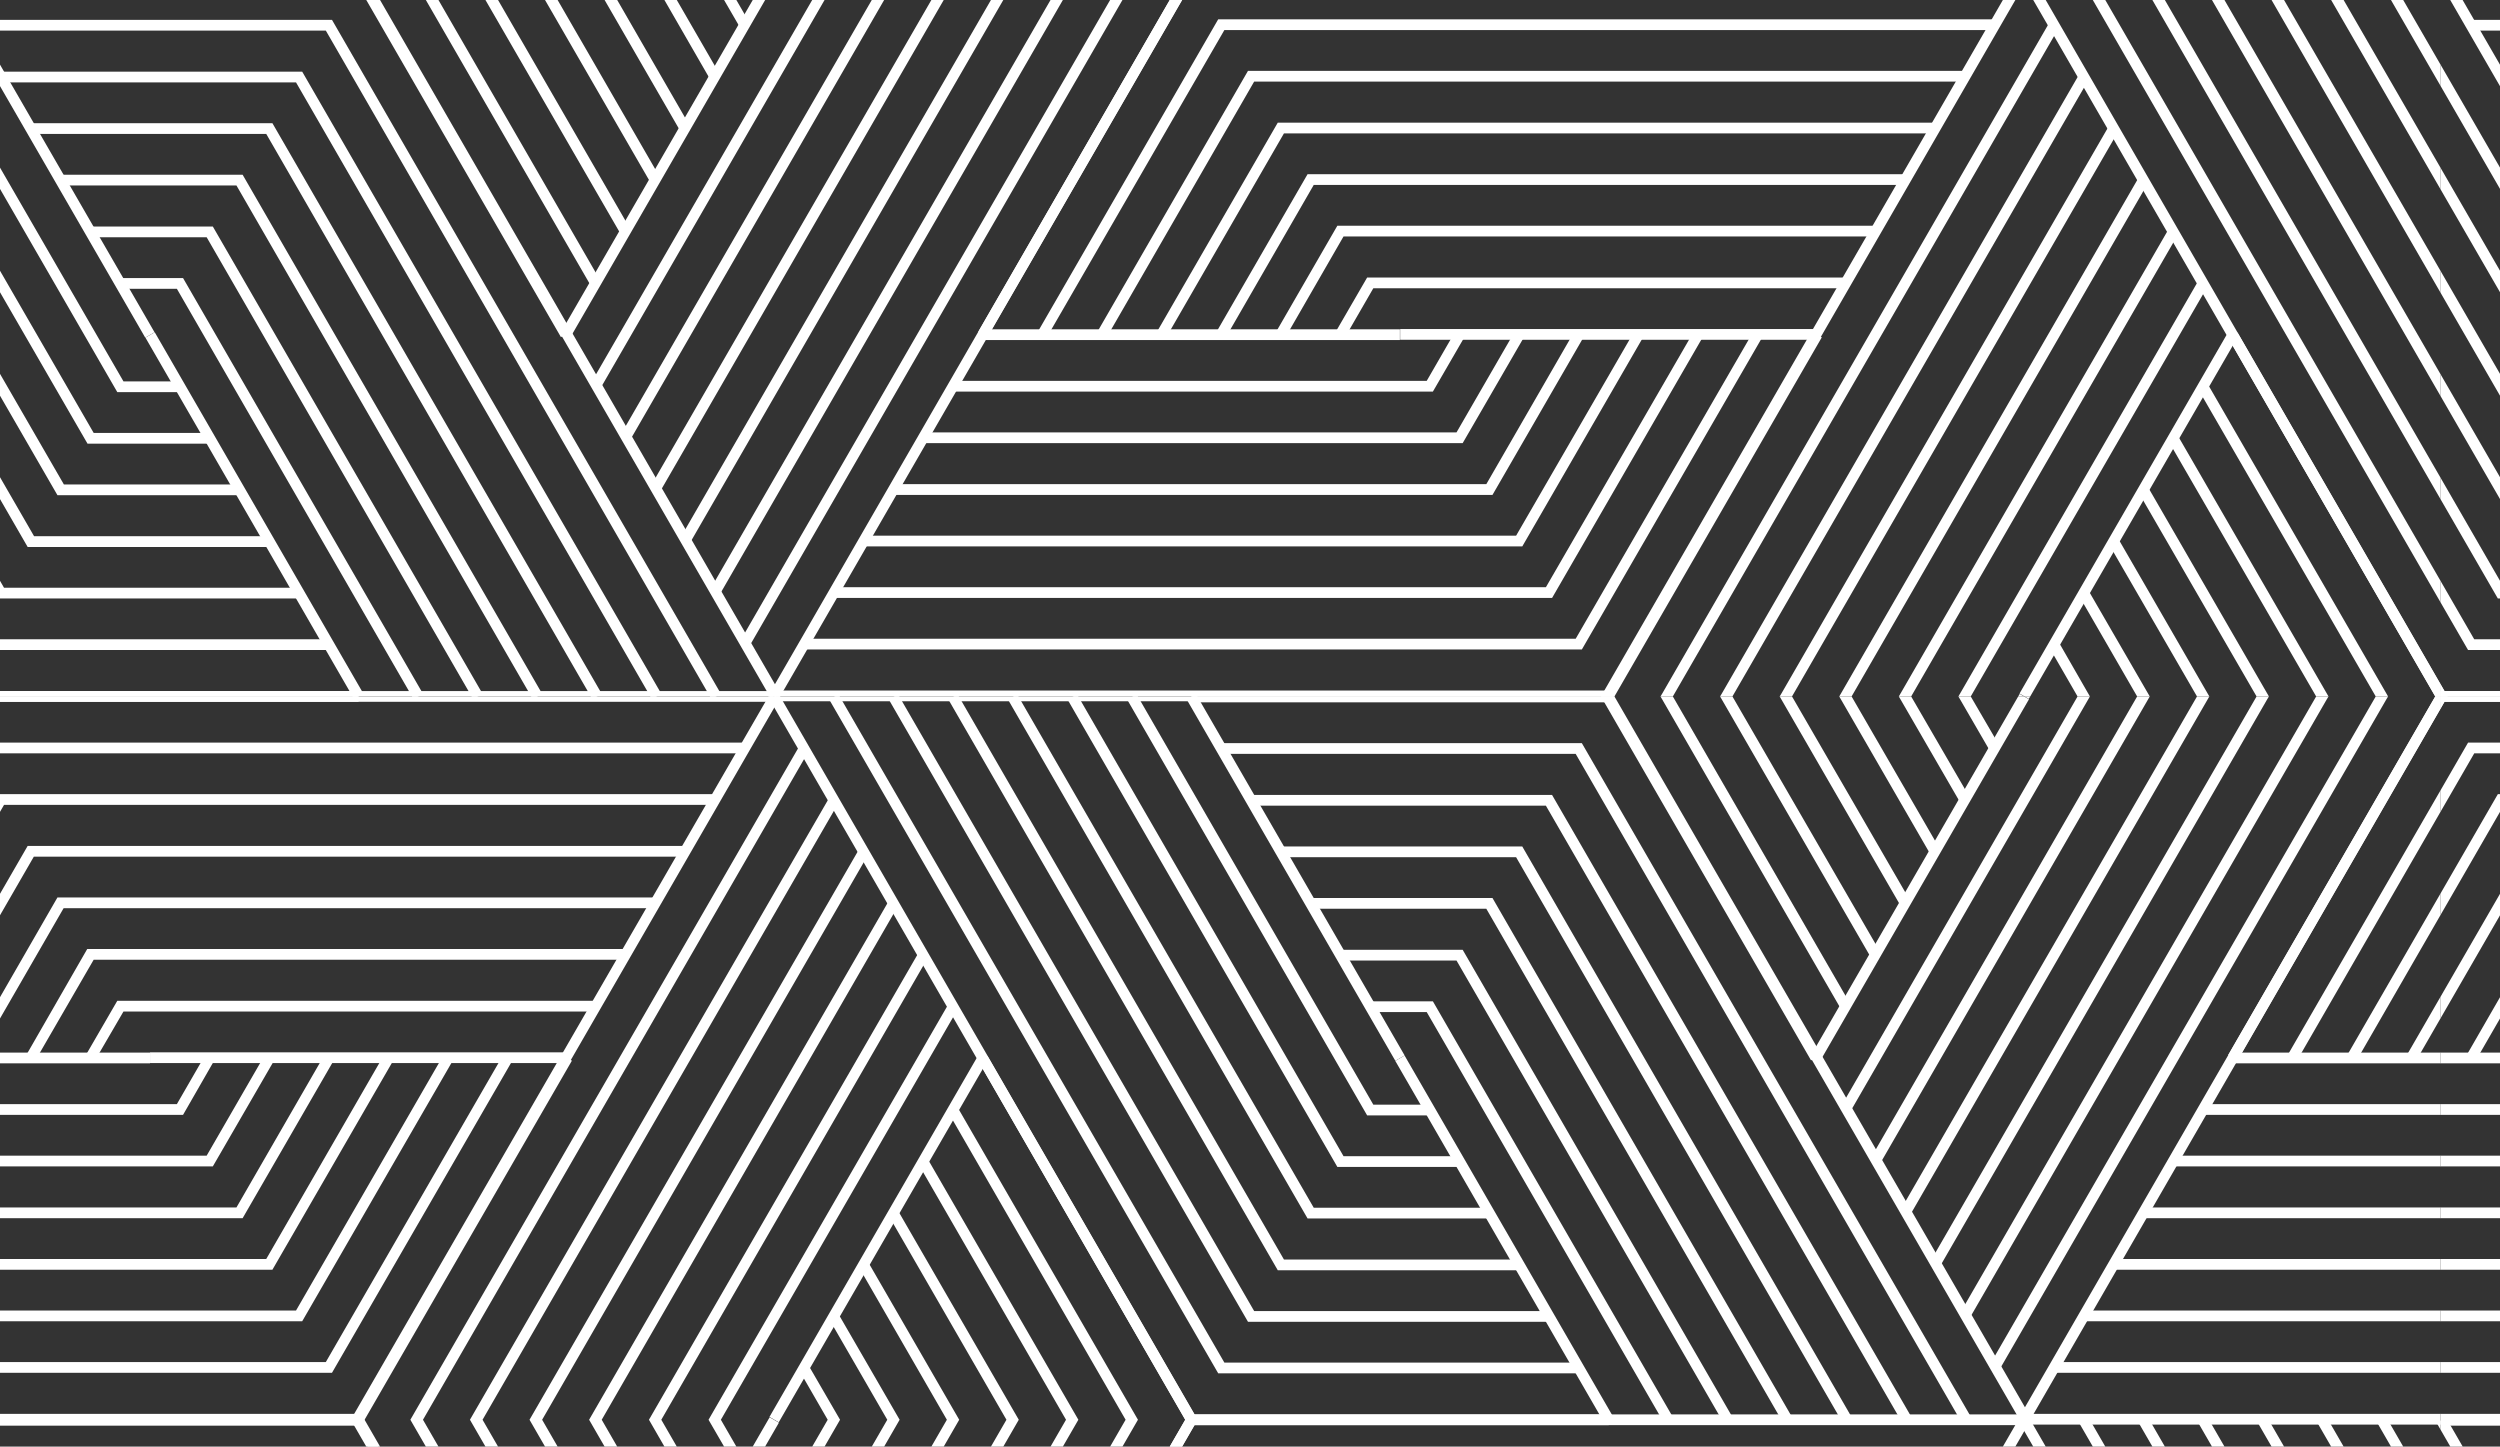<?xml version="1.0" encoding="utf-8"?>
<!-- Generator: Adobe Illustrator 22.1.0, SVG Export Plug-In . SVG Version: 6.00 Build 0)  -->
<svg version="1.1" id="Layer_1" xmlns="http://www.w3.org/2000/svg" xmlns:xlink="http://www.w3.org/1999/xlink" x="0px" y="0px"
	 viewBox="0 0 931.5 539" style="enable-background:new 0 0 931.5 539;" xml:space="preserve">
<rect x="0" y="0" width="931.5" height="539" fill="#333333" stroke="none"/>
<style type="text/css">
	.st0{clip-path:url(#SVGID_2_);}
	.st1{clip-path:url(#SVGID_4_);}
	.st2{fill:#FFFFFF;}
	.st3{clip-path:url(#SVGID_6_);}
	.st4{clip-path:url(#SVGID_8_);}
	.st5{clip-path:url(#SVGID_10_);}
</style>
<g>
	<g>
		<defs>
			<rect id="SVGID_1_" width="931.5" height="539"/>
		</defs>
		<clipPath id="SVGID_2_">
			<use xlink:href="#SVGID_1_"  style="overflow:visible;"/>
		</clipPath>
		<g class="st0">
			<g>
				<defs>
					<rect id="SVGID_3_" x="909.4" y="-279.5" width="931.5" height="539"/>
				</defs>
				<clipPath id="SVGID_4_">
					<use xlink:href="#SVGID_3_"  style="overflow:visible;"/>
				</clipPath>
				<g class="st1">
					<g>
						<polygon class="st2" points="1687.5,529.8 1684,527.8 1838.9,259.5 1761.7,125.9 1765.2,123.9 1843.5,259.5 1842.9,260.5 
													"/>
					</g>
					<g>
						<polygon class="st2" points="1676.4,510.5 1672.9,508.5 1816.7,259.5 1750.6,145.1 1754.1,143.1 1821.3,259.5 1820.7,260.5 
													"/>
					</g>
					<g>
						<polygon class="st2" points="1665.3,491.3 1661.8,489.3 1794.5,259.5 1739.5,164.4 1743,162.4 1799.1,259.5 1798.5,260.5 
													"/>
					</g>
					<g>
						<polygon class="st2" points="1654.2,472.1 1650.7,470.1 1772.3,259.5 1728.4,183.6 1731.9,181.6 1776.9,259.5 1776.3,260.5 
													"/>
					</g>
					<g>
						<polygon class="st2" points="1643.1,452.9 1639.6,450.9 1750.1,259.5 1717.3,202.8 1720.8,200.8 1754.7,259.5 						"/>
					</g>
					<g>
						<polygon class="st2" points="1632,433.6 1628.5,431.6 1727.8,259.5 1706.2,222.1 1709.7,220.1 1732.5,259.5 						"/>
					</g>
					<g>
						<polygon class="st2" points="1620.8,414.4 1617.4,412.4 1705.6,259.5 1695.1,241.3 1698.6,239.3 1710.2,259.5 						"/>
					</g>
					<g>
						
							<rect x="1569.2" y="324.9" transform="matrix(0.5 -0.866 0.866 0.5 540.337 1589.623)" class="st2" width="155.4" height="4"/>
					</g>
					<g>
						<polygon class="st2" points="1996.6,261.5 1840,261.5 1684,-8.8 1687.5,-10.8 1842.3,257.5 1996.6,257.5 						"/>
					</g>
					<g>
						<polygon class="st2" points="1985.5,242.2 1851.1,242.2 1706.2,-8.8 1709.7,-10.8 1853.4,238.2 1985.5,238.2 						"/>
					</g>
					<g>
						<polygon class="st2" points="1974.4,223 1862.2,223 1728.4,-8.8 1731.9,-10.8 1864.5,219 1974.4,219 						"/>
					</g>
					<g>
						<polygon class="st2" points="1963.3,203.8 1873.3,203.8 1750.6,-8.8 1754.1,-10.8 1875.7,199.8 1963.3,199.8 						"/>
					</g>
					<g>
						<polygon class="st2" points="1884.4,184.5 1772.8,-8.8 1776.3,-10.8 1886.8,180.5 1952.2,180.5 1952.2,184.5 						"/>
					</g>
					<g>
						<polygon class="st2" points="1941.1,165.3 1895.6,165.3 1795,-8.8 1798.5,-10.8 1897.9,161.3 1941.1,161.3 						"/>
					</g>
					<g>
						<polygon class="st2" points="1930,146.1 1906.7,146.1 1817.3,-8.8 1820.7,-10.8 1909,142.1 1930,142.1 						"/>
					</g>
					<g>
						<rect x="1878" y="-20.2" transform="matrix(0.866 -0.5 0.5 0.866 223.086 947.663)" class="st2" width="4" height="155.4"/>
					</g>
					<g>
						<polygon class="st2" points="1606.3,395.1 1528,259.5 1528.6,258.5 1684,-10.8 1687.5,-8.8 1532.6,259.5 1609.7,393.1 						
							"/>
					</g>
					<g>
						<polygon class="st2" points="1617.4,375.9 1550.2,259.5 1550.8,258.5 1695.1,8.4 1698.6,10.4 1554.8,259.5 1620.8,373.9 
													"/>
					</g>
					<g>
						<polygon class="st2" points="1628.5,356.6 1572.4,259.5 1573,258.5 1706.2,27.7 1709.7,29.7 1577,259.5 1632,354.6 						"/>
					</g>
					<g>
						<polygon class="st2" points="1639.6,337.4 1594.6,259.5 1595.2,258.5 1717.3,46.9 1720.8,48.9 1599.2,259.5 1643.1,335.4 
													"/>
					</g>
					<g>
						<polygon class="st2" points="1650.7,318.2 1616.8,259.5 1728.4,66.1 1731.9,68.1 1621.4,259.5 1654.2,316.2 						"/>
					</g>
					<g>
						<polygon class="st2" points="1661.8,298.9 1639,259.5 1739.5,85.4 1743,87.4 1643.6,259.5 1665.3,296.9 						"/>
					</g>
					<g>
						<polygon class="st2" points="1672.9,279.7 1661.2,259.5 1750.6,104.6 1754.1,106.6 1665.8,259.5 1676.4,277.7 						"/>
					</g>
					<g>
						
							<rect x="1646.9" y="190.1" transform="matrix(0.5 -0.866 0.866 0.5 695.865 1589.592)" class="st2" width="155.4" height="4"/>
					</g>
					<g>
						<polygon class="st2" points="1765.2,395.1 1761.7,393.1 1840,257.5 2152.1,257.5 2152.1,261.5 1842.3,261.5 						"/>
					</g>
				</g>
				<g class="st1">
					<g>
						<polygon class="st2" points="1530.9,531 1374.3,531 1218.3,260.7 1221.7,258.7 1376.6,527 1530.9,527 						"/>
					</g>
					<g>
						<polygon class="st2" points="1519.8,511.7 1385.4,511.7 1240.5,260.7 1243.9,258.7 1387.7,507.7 1519.8,507.7 						"/>
					</g>
					<g>
						<polygon class="st2" points="1508.7,492.5 1396.5,492.5 1262.7,260.7 1266.1,258.7 1398.8,488.5 1508.7,488.5 						"/>
					</g>
					<g>
						<polygon class="st2" points="1497.6,473.3 1407.6,473.3 1284.9,260.7 1288.3,258.7 1409.9,469.3 1497.6,469.3 						"/>
					</g>
					<g>
						<polygon class="st2" points="1418.7,454 1307.1,260.7 1310.5,258.7 1421,450 1486.5,450 1486.5,454 						"/>
					</g>
					<g>
						<polygon class="st2" points="1475.4,434.8 1429.8,434.8 1329.3,260.7 1332.8,258.7 1432.1,430.8 1475.4,430.8 						"/>
					</g>
					<g>
						<polygon class="st2" points="1464.3,415.6 1440.9,415.6 1351.5,260.7 1355,258.7 1443.2,411.6 1464.3,411.6 						"/>
					</g>
					<g>
						
							<rect x="1412.3" y="249.3" transform="matrix(0.866 -0.5 0.5 0.866 25.956 750.904)" class="st2" width="4" height="155.4"/>
					</g>
					<g>
						<polygon class="st2" points="1140.5,664.6 1062.2,529 1062.8,528 1218.3,258.7 1221.7,260.7 1066.8,529 1144,662.6 						"/>
					</g>
					<g>
						<polygon class="st2" points="1684.6,530 1529.7,261.7 1375.4,261.7 1375.4,257.7 1532,257.7 1688.1,528 						"/>
					</g>
				</g>
				<g class="st1">
					<g>
						<polygon class="st2" points="756,529.8 752.5,527.8 907.4,259.5 830.2,125.9 833.7,123.9 912,259.5 911.4,260.5 						"/>
					</g>
					<g>
						<polygon class="st2" points="1065.1,261.5 908.5,261.5 752.5,-8.8 756,-10.8 910.8,257.5 1065.1,257.5 						"/>
					</g>
					<g>
						<polygon class="st2" points="1054,242.2 919.6,242.2 774.7,-8.8 778.2,-10.8 921.9,238.2 1054,238.2 						"/>
					</g>
					<g>
						<polygon class="st2" points="1042.9,223 930.7,223 796.9,-8.8 800.4,-10.8 933,219 1042.9,219 						"/>
					</g>
					<g>
						<polygon class="st2" points="1031.8,203.8 941.8,203.8 819.1,-8.8 822.6,-10.8 944.2,199.8 1031.8,199.8 						"/>
					</g>
					<g>
						<polygon class="st2" points="952.9,184.5 841.3,-8.8 844.8,-10.8 955.3,180.5 1020.7,180.5 1020.7,184.5 						"/>
					</g>
					<g>
						<polygon class="st2" points="1009.6,165.3 964.1,165.3 863.5,-8.8 867,-10.8 966.4,161.3 1009.6,161.3 						"/>
					</g>
					<g>
						<polygon class="st2" points="998.5,146.1 975.2,146.1 885.8,-8.8 889.2,-10.8 977.5,142.1 998.5,142.1 						"/>
					</g>
					<g>
						<rect x="946.5" y="-20.2" transform="matrix(0.866 -0.5 0.5 0.866 98.307 481.945)" class="st2" width="4" height="155.4"/>
					</g>
					<g>
						<polygon class="st2" points="1218.9,260.5 1064,-7.8 909.7,-7.8 909.7,-11.8 1066.3,-11.8 1222.3,258.5 						"/>
					</g>
					<g>
						<polygon class="st2" points="1196.6,260.5 1052.9,11.4 920.8,11.4 920.8,7.4 1055.2,7.4 1200.1,258.5 						"/>
					</g>
					<g>
						<polygon class="st2" points="1174.4,260.5 1041.8,30.7 931.9,30.7 931.9,26.7 1044.1,26.7 1177.9,258.5 						"/>
					</g>
					<g>
						<polygon class="st2" points="1152.2,260.5 1030.7,49.9 943,49.9 943,45.9 1033,45.9 1155.7,258.5 						"/>
					</g>
					<g>
						<polygon class="st2" points="1130,260.5 1019.6,69.1 954.1,69.1 954.1,65.1 1021.9,65.1 1133.5,258.5 						"/>
					</g>
					<g>
						<polygon class="st2" points="1107.8,260.5 1008.5,88.4 965.2,88.4 965.2,84.4 1010.8,84.4 1111.3,258.5 						"/>
					</g>
					<g>
						<polygon class="st2" points="1085.6,260.5 997.4,107.6 976.3,107.6 976.3,103.6 999.7,103.6 1089.1,258.5 						"/>
					</g>
					<g>
						
							<rect x="1024.3" y="114.4" transform="matrix(0.866 -0.5 0.5 0.866 41.399 538.842)" class="st2" width="4" height="155.4"/>
					</g>
					<g>
						<polygon class="st2" points="833.7,395.1 830.2,393.1 908.5,257.5 1220.6,257.5 1220.6,261.5 910.8,261.5 						"/>
					</g>
				</g>
				<g class="st1">
					<g>
						<polygon class="st2" points="1687.5,-9.2 1684,-11.2 1838.9,-279.5 1761.7,-413.1 1765.2,-415.1 1843.5,-279.5 1842.9,-278.5 
													"/>
					</g>
					<g>
						<polygon class="st2" points="1676.4,-28.5 1672.9,-30.5 1816.7,-279.5 1750.6,-393.9 1754.1,-395.9 1821.3,-279.5 
							1820.7,-278.5 						"/>
					</g>
					<g>
						<polygon class="st2" points="1665.3,-47.7 1661.8,-49.7 1794.5,-279.5 1739.5,-374.6 1743,-376.6 1799.1,-279.5 
							1798.5,-278.5 						"/>
					</g>
					<g>
						<polygon class="st2" points="1654.2,-66.9 1650.7,-68.9 1772.3,-279.5 1728.4,-355.4 1731.9,-357.4 1776.9,-279.5 
							1776.3,-278.5 						"/>
					</g>
					<g>
						<polygon class="st2" points="1643.1,-86.1 1639.6,-88.1 1750.1,-279.5 1717.3,-336.2 1720.8,-338.2 1754.7,-279.5 						"/>
					</g>
					<g>
						<polygon class="st2" points="1632,-105.4 1628.5,-107.4 1727.8,-279.5 1706.2,-316.9 1709.7,-318.9 1732.5,-279.5 						"/>
					</g>
					<g>
						<polygon class="st2" points="1620.8,-124.6 1617.4,-126.6 1705.6,-279.5 1695.1,-297.7 1698.6,-299.7 1710.2,-279.5 						"/>
					</g>
					<g>
						
							<rect x="1569.2" y="-214.1" transform="matrix(0.5 -0.866 0.866 0.5 1007.117 1320.137)" class="st2" width="155.4" height="4"/>
					</g>
					<g>
						<polygon class="st2" points="1997.8,-8.2 1685.7,-8.2 1685.7,-12.2 1995.5,-12.2 2072.6,-145.8 2076.1,-143.8 						"/>
					</g>
					<g>
						<polygon class="st2" points="1986.7,-27.5 1696.8,-27.5 1696.8,-31.5 1984.4,-31.5 2050.4,-145.8 2053.9,-143.8 						"/>
					</g>
					<g>
						<polygon class="st2" points="1975.6,-46.7 1707.9,-46.7 1707.9,-50.7 1973.3,-50.7 2028.2,-145.8 2031.7,-143.8 						"/>
					</g>
					<g>
						<polygon class="st2" points="1964.5,-65.9 1719,-65.9 1719,-69.9 1962.2,-69.9 2006,-145.8 2009.5,-143.8 						"/>
					</g>
					<g>
						<polygon class="st2" points="1953.4,-85.1 1730.2,-85.1 1730.2,-89.1 1951.1,-89.1 1983.8,-145.8 1987.3,-143.8 						"/>
					</g>
					<g>
						<polygon class="st2" points="1942.3,-104.4 1741.3,-104.4 1741.3,-108.4 1940,-108.4 1961.6,-145.8 1965.1,-143.8 						"/>
					</g>
					<g>
						<polygon class="st2" points="1931.2,-123.6 1752.4,-123.6 1752.4,-127.6 1928.9,-127.6 1939.4,-145.8 1942.8,-143.8 						"/>
					</g>
					<g>
						<rect x="1763.5" y="-146.8" class="st2" width="155.4" height="4"/>
					</g>
					<g>
						<polygon class="st2" points="1996.6,-277.5 1840,-277.5 1684,-547.8 1687.5,-549.8 1842.3,-281.5 1996.6,-281.5 						"/>
					</g>
					<g>
						<polygon class="st2" points="1606.3,-143.9 1528,-279.5 1528.6,-280.5 1684,-549.8 1687.5,-547.8 1532.6,-279.5 
							1609.7,-145.9 						"/>
					</g>
					<g>
						<polygon class="st2" points="1617.4,-163.1 1550.2,-279.5 1550.8,-280.5 1695.1,-530.6 1698.6,-528.6 1554.8,-279.5 
							1620.8,-165.1 						"/>
					</g>
					<g>
						<polygon class="st2" points="1628.5,-182.4 1572.4,-279.5 1573,-280.5 1706.2,-511.3 1709.7,-509.3 1577,-279.5 1632,-184.4 
													"/>
					</g>
					<g>
						<polygon class="st2" points="1639.6,-201.6 1594.6,-279.5 1595.2,-280.5 1717.3,-492.1 1720.8,-490.1 1599.2,-279.5 
							1643.1,-203.6 						"/>
					</g>
					<g>
						<polygon class="st2" points="1650.7,-220.8 1616.8,-279.5 1728.4,-472.9 1731.9,-470.9 1621.4,-279.5 1654.2,-222.8 						"/>
					</g>
					<g>
						<polygon class="st2" points="1661.8,-240.1 1639,-279.5 1739.5,-453.6 1743,-451.6 1643.6,-279.5 1665.3,-242.1 						"/>
					</g>
					<g>
						<polygon class="st2" points="1672.9,-259.3 1661.2,-279.5 1750.6,-434.4 1754.1,-432.4 1665.8,-279.5 1676.4,-261.3 						"/>
					</g>
					<g>
						
							<rect x="1646.9" y="-348.9" transform="matrix(0.5 -0.866 0.866 0.5 1162.645 1320.106)" class="st2" width="155.4" height="4"/>
					</g>
					<g>
						<polygon class="st2" points="1765.2,-143.9 1761.7,-145.9 1840,-281.5 2152.1,-281.5 2152.1,-277.5 1842.3,-277.5 						"/>
					</g>
					<g>
						<polygon class="st2" points="1787.4,-143.9 1783.9,-145.9 1851.1,-262.3 2141,-262.3 2141,-258.3 1853.4,-258.3 						"/>
					</g>
					<g>
						<polygon class="st2" points="1809.6,-143.9 1806.1,-145.9 1862.2,-243.1 2129.9,-243.1 2129.9,-239.1 1864.5,-239.1 						"/>
					</g>
					<g>
						<polygon class="st2" points="1831.8,-143.9 1828.3,-145.9 1873.3,-223.8 2118.8,-223.8 2118.8,-219.8 1875.6,-219.8 						"/>
					</g>
				</g>
				<g class="st1">
					<g>
						<polygon class="st2" points="1221.7,260.3 1218.3,258.3 1373.1,-10 1296,-143.6 1299.4,-145.6 1377.7,-10 1377.2,-9 						"/>
					</g>
					<g>
						<polygon class="st2" points="1210.6,241 1207.2,239 1350.9,-10 1284.9,-124.4 1288.3,-126.4 1355.5,-10 1355,-9 						"/>
					</g>
					<g>
						<polygon class="st2" points="1199.5,221.8 1196,219.8 1328.7,-10 1273.8,-105.1 1277.2,-107.1 1333.3,-10 1332.8,-9 						"/>
					</g>
					<g>
						<polygon class="st2" points="1188.4,202.6 1184.9,200.6 1306.5,-10 1262.7,-85.9 1266.1,-87.9 1311.1,-10 1310.6,-9 						"/>
					</g>
					<g>
						<polygon class="st2" points="1177.3,183.4 1173.8,181.4 1284.3,-10 1251.6,-66.7 1255,-68.7 1288.9,-10 						"/>
					</g>
					<g>
						<polygon class="st2" points="1166.2,164.1 1162.7,162.1 1262.1,-10 1240.5,-47.4 1243.9,-49.4 1266.7,-10 						"/>
					</g>
					<g>
						<polygon class="st2" points="1155.1,144.9 1151.6,142.9 1239.9,-10 1229.4,-28.2 1232.8,-30.2 1244.5,-10 						"/>
					</g>
					<g>
						
							<rect x="1103.4" y="55.4" transform="matrix(0.5 -0.866 0.866 0.5 540.864 1051.535)" class="st2" width="155.4" height="4"/>
					</g>
					<g>
						<polygon class="st2" points="1532,261.3 1220,261.3 1220,257.3 1529.7,257.3 1606.9,123.7 1610.3,125.7 						"/>
					</g>
					<g>
						<polygon class="st2" points="1520.9,242 1231.1,242 1231.1,238 1518.6,238 1584.7,123.7 1588.1,125.7 						"/>
					</g>
					<g>
						<polygon class="st2" points="1509.8,222.8 1242.2,222.8 1242.2,218.8 1507.5,218.8 1562.5,123.7 1565.9,125.7 						"/>
					</g>
					<g>
						<polygon class="st2" points="1498.7,203.6 1253.3,203.6 1253.3,199.6 1496.4,199.6 1540.3,123.7 1543.7,125.7 						"/>
					</g>
					<g>
						<polygon class="st2" points="1487.6,184.4 1264.4,184.4 1264.4,180.4 1485.3,180.4 1518,123.7 1521.5,125.7 						"/>
					</g>
					<g>
						<polygon class="st2" points="1476.5,165.1 1275.5,165.1 1275.5,161.1 1474.2,161.1 1495.8,123.7 1499.3,125.7 						"/>
					</g>
					<g>
						<polygon class="st2" points="1465.4,145.9 1286.6,145.9 1286.6,141.9 1463.1,141.9 1473.6,123.7 1477.1,125.7 						"/>
					</g>
					<g>
						<rect x="1297.7" y="122.7" class="st2" width="155.4" height="4"/>
					</g>
					<g>
						<polygon class="st2" points="1530.9,-8 1374.3,-8 1218.3,-278.3 1221.7,-280.3 1376.6,-12 1530.9,-12 						"/>
					</g>
					<g>
						<polygon class="st2" points="1519.8,-27.3 1385.4,-27.3 1240.5,-278.3 1243.9,-280.3 1387.7,-31.3 1519.8,-31.3 						"/>
					</g>
					<g>
						<polygon class="st2" points="1508.7,-46.5 1396.5,-46.5 1262.7,-278.3 1266.1,-280.3 1398.8,-50.5 1508.7,-50.5 						"/>
					</g>
					<g>
						<polygon class="st2" points="1497.6,-65.7 1407.6,-65.7 1284.9,-278.3 1288.3,-280.3 1409.9,-69.7 1497.6,-69.7 						"/>
					</g>
					<g>
						<polygon class="st2" points="1418.7,-85 1307.1,-278.3 1310.5,-280.3 1421,-89 1486.5,-89 1486.5,-85 						"/>
					</g>
					<g>
						<polygon class="st2" points="1475.4,-104.2 1429.8,-104.2 1329.3,-278.3 1332.8,-280.3 1432.1,-108.2 1475.4,-108.2 						"/>
					</g>
					<g>
						<polygon class="st2" points="1464.3,-123.4 1440.9,-123.4 1351.5,-278.3 1355,-280.3 1443.2,-127.4 1464.3,-127.4 						"/>
					</g>
					<g>
						
							<rect x="1412.3" y="-289.7" transform="matrix(0.866 -0.5 0.5 0.866 295.437 678.703)" class="st2" width="4" height="155.4"/>
					</g>
					<g>
						<polygon class="st2" points="1140.5,125.6 1062.2,-10 1062.8,-11 1218.3,-280.3 1221.7,-278.3 1066.8,-10 1144,123.6 						
							"/>
					</g>
					<g>
						<polygon class="st2" points="1151.6,106.4 1084.4,-10 1085,-11 1229.4,-261.1 1232.8,-259.1 1089.1,-10 1155.1,104.4 						
							"/>
					</g>
					<g>
						<polygon class="st2" points="1162.7,87.1 1106.6,-10 1107.2,-11 1240.5,-241.8 1243.9,-239.8 1111.3,-10 1166.2,85.1 						
							"/>
					</g>
					<g>
						<polygon class="st2" points="1173.8,67.9 1128.8,-10 1129.4,-11 1251.6,-222.6 1255,-220.6 1133.5,-10 1177.3,65.9 						"/>
					</g>
					<g>
						<polygon class="st2" points="1184.9,48.7 1151,-10 1262.7,-203.4 1266.1,-201.4 1155.7,-10 1188.4,46.7 						"/>
					</g>
					<g>
						<polygon class="st2" points="1196,29.4 1173.3,-10 1273.8,-184.1 1277.2,-182.1 1177.9,-10 1199.5,27.4 						"/>
					</g>
					<g>
						<polygon class="st2" points="1207.2,10.2 1195.5,-10 1284.9,-164.9 1288.3,-162.9 1200.1,-10 1210.6,8.2 						"/>
					</g>
					<g>
						
							<rect x="1181.1" y="-79.4" transform="matrix(0.5 -0.866 0.866 0.5 696.391 1051.505)" class="st2" width="155.4" height="4"/>
					</g>
					<g>
						<polygon class="st2" points="1684.6,-9 1529.7,-277.3 1375.4,-277.3 1375.4,-281.3 1532,-281.3 1688.1,-11 						"/>
					</g>
					<g>
						<polygon class="st2" points="1662.4,-9 1518.6,-258.1 1386.5,-258.1 1386.5,-262.1 1520.9,-262.1 1665.9,-11 						"/>
					</g>
					<g>
						<polygon class="st2" points="1640.2,-9 1507.5,-238.8 1397.6,-238.8 1397.6,-242.8 1509.8,-242.8 1643.7,-11 						"/>
					</g>
					<g>
						<polygon class="st2" points="1618,-9 1496.4,-219.6 1408.7,-219.6 1408.7,-223.6 1498.7,-223.6 1621.4,-11 						"/>
					</g>
					<g>
						<polygon class="st2" points="1595.8,-9 1485.3,-200.4 1419.8,-200.4 1419.8,-204.4 1487.6,-204.4 1599.2,-11 						"/>
					</g>
					<g>
						<polygon class="st2" points="1573.6,-9 1474.2,-181.1 1431,-181.1 1431,-185.1 1476.5,-185.1 1577,-11 						"/>
					</g>
					<g>
						<polygon class="st2" points="1551.4,-9 1463.1,-161.9 1442.1,-161.9 1442.1,-165.9 1465.4,-165.9 1554.8,-11 						"/>
					</g>
					<g>
						
							<rect x="1490" y="-155.1" transform="matrix(0.866 -0.5 0.5 0.866 238.529 735.6)" class="st2" width="4" height="155.4"/>
					</g>
					<g>
						<polygon class="st2" points="1299.4,125.6 1296,123.6 1374.3,-12 1686.3,-12 1686.3,-8 1376.6,-8 						"/>
					</g>
					<g>
						<polygon class="st2" points="1321.6,125.6 1318.2,123.6 1385.4,7.2 1675.2,7.2 1675.2,11.2 1387.7,11.2 						"/>
					</g>
					<g>
						<polygon class="st2" points="1343.9,125.6 1340.4,123.6 1396.5,26.4 1664.1,26.4 1664.1,30.4 1398.8,30.4 						"/>
					</g>
					<g>
						<polygon class="st2" points="1366.1,125.6 1362.6,123.6 1407.6,45.7 1653,45.7 1653,49.7 1409.9,49.7 						"/>
					</g>
					<g>
						<polygon class="st2" points="1388.3,125.6 1384.8,123.6 1418.7,64.9 1641.9,64.9 1641.9,68.9 1421,68.9 						"/>
					</g>
					<g>
						<polygon class="st2" points="1410.5,125.6 1407,123.6 1429.8,84.1 1630.8,84.1 1630.8,88.1 1432.1,88.1 						"/>
					</g>
					<g>
						<polygon class="st2" points="1432.7,125.6 1429.2,123.6 1440.9,103.4 1619.7,103.4 1619.7,107.4 1443.2,107.4 						"/>
					</g>
					<g>
						<rect x="1453.2" y="122.6" class="st2" width="155.4" height="4"/>
					</g>
				</g>
				<g class="st1">
					<g>
						<polygon class="st2" points="756,-9.2 752.5,-11.2 907.4,-279.5 830.2,-413.1 833.7,-415.1 912,-279.5 911.4,-278.5 						"/>
					</g>
					<g>
						<polygon class="st2" points="1066.3,-8.2 754.2,-8.2 754.2,-12.2 1064,-12.2 1141.1,-145.8 1144.6,-143.8 						"/>
					</g>
					<g>
						<polygon class="st2" points="1055.2,-27.5 765.3,-27.5 765.3,-31.5 1052.9,-31.5 1118.9,-145.8 1122.4,-143.8 						"/>
					</g>
					<g>
						<polygon class="st2" points="1044.1,-46.7 776.4,-46.7 776.4,-50.7 1041.8,-50.7 1096.7,-145.8 1100.2,-143.8 						"/>
					</g>
					<g>
						<polygon class="st2" points="1033,-65.9 787.5,-65.9 787.5,-69.9 1030.7,-69.9 1074.5,-145.8 1078,-143.8 						"/>
					</g>
					<g>
						<polygon class="st2" points="1021.9,-85.1 798.7,-85.1 798.7,-89.1 1019.6,-89.1 1052.3,-145.8 1055.8,-143.8 						"/>
					</g>
					<g>
						<polygon class="st2" points="1010.8,-104.4 809.8,-104.4 809.8,-108.4 1008.5,-108.4 1030.1,-145.8 1033.6,-143.8 						"/>
					</g>
					<g>
						<polygon class="st2" points="999.7,-123.6 820.9,-123.6 820.9,-127.6 997.4,-127.6 1007.9,-145.8 1011.3,-143.8 						"/>
					</g>
					<g>
						<rect x="832" y="-146.8" class="st2" width="155.4" height="4"/>
					</g>
					<g>
						<polygon class="st2" points="1065.1,-277.5 908.5,-277.5 752.5,-547.8 756,-549.8 910.8,-281.5 1065.1,-281.5 						"/>
					</g>
					<g>
						<polygon class="st2" points="1218.9,-278.5 1064,-546.8 909.7,-546.8 909.7,-550.8 1066.3,-550.8 1222.3,-280.5 						"/>
					</g>
					<g>
						<polygon class="st2" points="1196.6,-278.5 1052.9,-527.6 920.8,-527.6 920.8,-531.6 1055.2,-531.6 1200.1,-280.5 						"/>
					</g>
					<g>
						<polygon class="st2" points="1174.4,-278.5 1041.8,-508.3 931.9,-508.3 931.9,-512.3 1044.1,-512.3 1177.9,-280.5 						"/>
					</g>
					<g>
						<polygon class="st2" points="1152.2,-278.5 1030.7,-489.1 943,-489.1 943,-493.1 1033,-493.1 1155.7,-280.5 						"/>
					</g>
					<g>
						<polygon class="st2" points="1130,-278.5 1019.6,-469.9 954.1,-469.9 954.1,-473.9 1021.9,-473.9 1133.5,-280.5 						"/>
					</g>
					<g>
						<polygon class="st2" points="1107.8,-278.5 1008.5,-450.6 965.2,-450.6 965.2,-454.6 1010.8,-454.6 1111.3,-280.5 						"/>
					</g>
					<g>
						<polygon class="st2" points="1085.6,-278.5 997.4,-431.4 976.3,-431.4 976.3,-435.4 999.7,-435.4 1089.1,-280.5 						"/>
					</g>
					<g>
						
							<rect x="1024.3" y="-424.6" transform="matrix(0.866 -0.5 0.5 0.866 310.88 466.641)" class="st2" width="4" height="155.4"/>
					</g>
					<g>
						<polygon class="st2" points="833.7,-143.9 830.2,-145.9 908.5,-281.5 1220.6,-281.5 1220.6,-277.5 910.8,-277.5 						"/>
					</g>
					<g>
						<polygon class="st2" points="855.9,-143.9 852.4,-145.9 919.6,-262.3 1209.5,-262.3 1209.5,-258.3 921.9,-258.3 						"/>
					</g>
					<g>
						<polygon class="st2" points="878.1,-143.9 874.6,-145.9 930.7,-243.1 1198.4,-243.1 1198.4,-239.1 933,-239.1 						"/>
					</g>
					<g>
						<polygon class="st2" points="900.3,-143.9 896.8,-145.9 941.8,-223.8 1187.3,-223.8 1187.3,-219.8 944.1,-219.8 						"/>
					</g>
					<g>
						<polygon class="st2" points="922.5,-143.9 919.1,-145.9 952.9,-204.6 1176.2,-204.6 1176.2,-200.6 955.2,-200.6 						"/>
					</g>
					<g>
						<polygon class="st2" points="944.7,-143.9 941.3,-145.9 964,-185.4 1165.1,-185.4 1165.1,-181.4 966.4,-181.4 						"/>
					</g>
					<g>
						<polygon class="st2" points="966.9,-143.9 963.5,-145.9 975.2,-166.1 1154,-166.1 1154,-162.1 977.5,-162.1 						"/>
					</g>
					<g>
						<rect x="987.4" y="-146.9" class="st2" width="155.4" height="4"/>
					</g>
				</g>
				<g class="st1">
					<g>
						<polygon class="st2" points="1221.7,-278.7 1218.3,-280.7 1373.1,-549 1296,-682.6 1299.4,-684.6 1377.7,-549 1377.2,-548 
													"/>
					</g>
					<g>
						<polygon class="st2" points="1532,-277.7 1220,-277.7 1220,-281.7 1529.7,-281.7 1606.9,-415.3 1610.3,-413.3 						"/>
					</g>
				</g>
			</g>
		</g>
		<g class="st0">
			<g>
				<defs>
					<rect id="SVGID_5_" x="909.4" y="259.5" width="931.5" height="539"/>
				</defs>
				<clipPath id="SVGID_6_">
					<use xlink:href="#SVGID_5_"  style="overflow:visible;"/>
				</clipPath>
				<g class="st3">
					<g>
						<polygon class="st2" points="1687.5,1068.8 1684,1066.8 1838.9,798.5 1761.7,664.9 1765.2,662.9 1843.5,798.5 1842.9,799.5 
													"/>
					</g>
					<g>
						<polygon class="st2" points="1676.4,1049.5 1672.9,1047.5 1816.7,798.5 1750.6,684.1 1754.1,682.1 1821.3,798.5 1820.7,799.5 
													"/>
					</g>
					<g>
						<polygon class="st2" points="1665.3,1030.3 1661.8,1028.3 1794.5,798.5 1739.5,703.4 1743,701.4 1799.1,798.5 1798.5,799.5 
													"/>
					</g>
					<g>
						<polygon class="st2" points="1654.2,1011.1 1650.7,1009.1 1772.3,798.5 1728.4,722.6 1731.9,720.6 1776.9,798.5 1776.3,799.5 
													"/>
					</g>
					<g>
						<polygon class="st2" points="1643.1,991.9 1639.6,989.9 1750.1,798.5 1717.3,741.8 1720.8,739.8 1754.7,798.5 						"/>
					</g>
					<g>
						<polygon class="st2" points="1632,972.6 1628.5,970.6 1727.8,798.5 1706.2,761.1 1709.7,759.1 1732.5,798.5 						"/>
					</g>
					<g>
						<polygon class="st2" points="1620.8,953.4 1617.4,951.4 1705.6,798.5 1695.1,780.3 1698.6,778.3 1710.2,798.5 						"/>
					</g>
					<g>
						
							<rect x="1569.2" y="863.9" transform="matrix(0.5 -0.866 0.866 0.5 73.557 1859.109)" class="st2" width="155.4" height="4"/>
					</g>
					<g>
						<polygon class="st2" points="1996.6,800.5 1840,800.5 1684,530.2 1687.5,528.2 1842.3,796.5 1996.6,796.5 						"/>
					</g>
					<g>
						<polygon class="st2" points="1985.5,781.2 1851.1,781.2 1706.2,530.2 1709.7,528.2 1853.4,777.2 1985.5,777.2 						"/>
					</g>
					<g>
						<polygon class="st2" points="1974.4,762 1862.2,762 1728.4,530.2 1731.9,528.2 1864.5,758 1974.4,758 						"/>
					</g>
					<g>
						<polygon class="st2" points="1963.3,742.8 1873.3,742.8 1750.6,530.2 1754.1,528.2 1875.7,738.8 1963.3,738.8 						"/>
					</g>
					<g>
						<polygon class="st2" points="1884.4,723.5 1772.8,530.2 1776.3,528.2 1886.8,719.5 1952.2,719.5 1952.2,723.5 						"/>
					</g>
					<g>
						<polygon class="st2" points="1941.1,704.3 1895.6,704.3 1795,530.2 1798.5,528.2 1897.9,700.3 1941.1,700.3 						"/>
					</g>
					<g>
						<polygon class="st2" points="1930,685.1 1906.7,685.1 1817.3,530.2 1820.7,528.2 1909,681.1 1930,681.1 						"/>
					</g>
					<g>
						
							<rect x="1878" y="518.8" transform="matrix(0.866 -0.5 0.5 0.866 -46.396 1019.864)" class="st2" width="4" height="155.4"/>
					</g>
					<g>
						<polygon class="st2" points="1606.3,934.1 1528,798.5 1528.6,797.5 1684,528.2 1687.5,530.2 1532.6,798.5 1609.7,932.1 						
							"/>
					</g>
					<g>
						<polygon class="st2" points="1617.4,914.9 1550.2,798.5 1550.8,797.5 1695.1,547.4 1698.6,549.4 1554.8,798.5 1620.8,912.9 
													"/>
					</g>
					<g>
						<polygon class="st2" points="1628.5,895.6 1572.4,798.5 1573,797.5 1706.2,566.7 1709.7,568.7 1577,798.5 1632,893.6 						
							"/>
					</g>
					<g>
						<polygon class="st2" points="1639.6,876.4 1594.6,798.5 1595.2,797.5 1717.3,585.9 1720.8,587.9 1599.2,798.5 1643.1,874.4 
													"/>
					</g>
					<g>
						<polygon class="st2" points="1650.7,857.2 1616.8,798.5 1728.4,605.1 1731.9,607.1 1621.4,798.5 1654.2,855.2 						"/>
					</g>
					<g>
						<polygon class="st2" points="1661.8,837.9 1639,798.5 1739.5,624.4 1743,626.4 1643.6,798.5 1665.3,835.9 						"/>
					</g>
					<g>
						<polygon class="st2" points="1672.9,818.7 1661.2,798.5 1750.6,643.6 1754.1,645.6 1665.8,798.5 1676.4,816.7 						"/>
					</g>
					<g>
						
							<rect x="1646.9" y="729.1" transform="matrix(0.5 -0.866 0.866 0.5 229.085 1859.079)" class="st2" width="155.4" height="4"/>
					</g>
					<g>
						<polygon class="st2" points="1765.2,934.1 1761.7,932.1 1840,796.5 2152.1,796.5 2152.1,800.5 1842.3,800.5 						"/>
					</g>
				</g>
				<g class="st3">
					<g>
						<polygon class="st2" points="1530.9,1070 1374.3,1070 1218.3,799.7 1221.7,797.7 1376.6,1066 1530.9,1066 						"/>
					</g>
					<g>
						<polygon class="st2" points="1519.8,1050.7 1385.4,1050.7 1240.5,799.7 1243.9,797.7 1387.7,1046.7 1519.8,1046.7 						"/>
					</g>
					<g>
						<polygon class="st2" points="1508.7,1031.5 1396.5,1031.5 1262.7,799.7 1266.1,797.7 1398.8,1027.5 1508.7,1027.5 						"/>
					</g>
					<g>
						<polygon class="st2" points="1497.6,1012.3 1407.6,1012.3 1284.9,799.7 1288.3,797.7 1409.9,1008.3 1497.6,1008.3 						"/>
					</g>
					<g>
						<polygon class="st2" points="1418.7,993 1307.1,799.7 1310.5,797.7 1421,989 1486.5,989 1486.5,993 						"/>
					</g>
					<g>
						<polygon class="st2" points="1475.4,973.8 1429.8,973.8 1329.3,799.7 1332.8,797.7 1432.1,969.8 1475.4,969.8 						"/>
					</g>
					<g>
						<polygon class="st2" points="1464.3,954.6 1440.9,954.6 1351.5,799.7 1355,797.7 1443.2,950.6 1464.3,950.6 						"/>
					</g>
					<g>
						
							<rect x="1412.3" y="788.3" transform="matrix(0.866 -0.5 0.5 0.866 -243.526 823.106)" class="st2" width="4" height="155.4"/>
					</g>
					<g>
						<polygon class="st2" points="1140.5,1203.6 1062.2,1068 1062.8,1067 1218.3,797.7 1221.7,799.7 1066.8,1068 1144,1201.6 
													"/>
					</g>
					<g>
						<polygon class="st2" points="1684.6,1069 1529.7,800.7 1375.4,800.7 1375.4,796.7 1532,796.7 1688.1,1067 						"/>
					</g>
				</g>
				<g class="st3">
					<g>
						<polygon class="st2" points="756,1068.8 752.5,1066.8 907.4,798.5 830.2,664.9 833.7,662.9 912,798.5 911.4,799.5 						"/>
					</g>
					<g>
						<polygon class="st2" points="1065.1,800.5 908.5,800.5 752.5,530.2 756,528.2 910.8,796.5 1065.1,796.5 						"/>
					</g>
					<g>
						<polygon class="st2" points="1054,781.2 919.6,781.2 774.7,530.2 778.2,528.2 921.9,777.2 1054,777.2 						"/>
					</g>
					<g>
						<polygon class="st2" points="1042.9,762 930.7,762 796.9,530.2 800.4,528.2 933,758 1042.9,758 						"/>
					</g>
					<g>
						<polygon class="st2" points="1031.8,742.8 941.8,742.8 819.1,530.2 822.6,528.2 944.2,738.8 1031.8,738.8 						"/>
					</g>
					<g>
						<polygon class="st2" points="952.9,723.5 841.3,530.2 844.8,528.2 955.3,719.5 1020.7,719.5 1020.7,723.5 						"/>
					</g>
					<g>
						<polygon class="st2" points="1009.6,704.3 964.1,704.3 863.5,530.2 867,528.2 966.4,700.3 1009.6,700.3 						"/>
					</g>
					<g>
						<polygon class="st2" points="998.5,685.1 975.2,685.1 885.8,530.2 889.2,528.2 977.5,681.1 998.5,681.1 						"/>
					</g>
					<g>
						
							<rect x="946.5" y="518.8" transform="matrix(0.866 -0.5 0.5 0.866 -171.175 554.146)" class="st2" width="4" height="155.4"/>
					</g>
					<g>
						<polygon class="st2" points="1218.9,799.5 1064,531.2 909.7,531.2 909.7,527.2 1066.3,527.2 1222.3,797.5 						"/>
					</g>
					<g>
						<polygon class="st2" points="1196.6,799.5 1052.9,550.4 920.8,550.4 920.8,546.4 1055.2,546.4 1200.1,797.5 						"/>
					</g>
					<g>
						<polygon class="st2" points="1174.4,799.5 1041.8,569.7 931.9,569.7 931.9,565.7 1044.1,565.7 1177.9,797.5 						"/>
					</g>
					<g>
						<polygon class="st2" points="1152.2,799.5 1030.7,588.9 943,588.9 943,584.9 1033,584.9 1155.7,797.5 						"/>
					</g>
					<g>
						<polygon class="st2" points="1130,799.5 1019.6,608.1 954.1,608.1 954.1,604.1 1021.9,604.1 1133.5,797.5 						"/>
					</g>
					<g>
						<polygon class="st2" points="1107.8,799.5 1008.5,627.4 965.2,627.4 965.2,623.4 1010.8,623.4 1111.3,797.5 						"/>
					</g>
					<g>
						<polygon class="st2" points="1085.6,799.5 997.4,646.6 976.3,646.6 976.3,642.6 999.7,642.6 1089.1,797.5 						"/>
					</g>
					<g>
						
							<rect x="1024.3" y="653.4" transform="matrix(0.866 -0.5 0.5 0.866 -228.082 611.044)" class="st2" width="4" height="155.4"/>
					</g>
					<g>
						<polygon class="st2" points="833.7,934.1 830.2,932.1 908.5,796.5 1220.6,796.5 1220.6,800.5 910.8,800.5 						"/>
					</g>
				</g>
				<g class="st3">
					<g>
						<polygon class="st2" points="1687.5,529.8 1684,527.8 1838.9,259.5 1761.7,125.9 1765.2,123.9 1843.5,259.5 1842.9,260.5 
													"/>
					</g>
					<g>
						<polygon class="st2" points="1676.4,510.5 1672.9,508.5 1816.7,259.5 1750.6,145.1 1754.1,143.1 1821.3,259.5 1820.7,260.5 
													"/>
					</g>
					<g>
						<polygon class="st2" points="1665.3,491.3 1661.8,489.3 1794.5,259.5 1739.5,164.4 1743,162.4 1799.1,259.5 1798.5,260.5 
													"/>
					</g>
					<g>
						<polygon class="st2" points="1654.2,472.1 1650.7,470.1 1772.3,259.5 1728.4,183.6 1731.9,181.6 1776.9,259.5 1776.3,260.5 
													"/>
					</g>
					<g>
						<polygon class="st2" points="1643.1,452.9 1639.6,450.9 1750.1,259.5 1717.3,202.8 1720.8,200.8 1754.7,259.5 						"/>
					</g>
					<g>
						<polygon class="st2" points="1632,433.6 1628.5,431.6 1727.8,259.5 1706.2,222.1 1709.7,220.1 1732.5,259.5 						"/>
					</g>
					<g>
						<polygon class="st2" points="1620.8,414.4 1617.4,412.4 1705.6,259.5 1695.1,241.3 1698.6,239.3 1710.2,259.5 						"/>
					</g>
					<g>
						
							<rect x="1569.2" y="324.9" transform="matrix(0.5 -0.866 0.866 0.5 540.337 1589.623)" class="st2" width="155.4" height="4"/>
					</g>
					<g>
						<polygon class="st2" points="1997.8,530.8 1685.7,530.8 1685.7,526.8 1995.5,526.8 2072.6,393.2 2076.1,395.2 						"/>
					</g>
					<g>
						<polygon class="st2" points="1986.7,511.5 1696.8,511.5 1696.8,507.5 1984.4,507.5 2050.4,393.2 2053.9,395.2 						"/>
					</g>
					<g>
						<polygon class="st2" points="1975.6,492.3 1707.9,492.3 1707.9,488.3 1973.3,488.3 2028.2,393.2 2031.7,395.2 						"/>
					</g>
					<g>
						<polygon class="st2" points="1964.5,473.1 1719,473.1 1719,469.1 1962.2,469.1 2006,393.2 2009.5,395.2 						"/>
					</g>
					<g>
						<polygon class="st2" points="1953.4,453.9 1730.2,453.9 1730.2,449.9 1951.1,449.9 1983.8,393.2 1987.3,395.2 						"/>
					</g>
					<g>
						<polygon class="st2" points="1942.3,434.6 1741.3,434.6 1741.3,430.6 1940,430.6 1961.6,393.2 1965.1,395.2 						"/>
					</g>
					<g>
						<polygon class="st2" points="1931.2,415.4 1752.4,415.4 1752.4,411.4 1928.9,411.4 1939.4,393.2 1942.8,395.2 						"/>
					</g>
					<g>
						<rect x="1763.5" y="392.2" class="st2" width="155.4" height="4"/>
					</g>
					<g>
						<polygon class="st2" points="1996.6,261.5 1840,261.5 1684,-8.8 1687.5,-10.8 1842.3,257.5 1996.6,257.5 						"/>
					</g>
					<g>
						<polygon class="st2" points="1606.3,395.1 1528,259.5 1528.6,258.5 1684,-10.8 1687.5,-8.8 1532.6,259.5 1609.7,393.1 						
							"/>
					</g>
					<g>
						<polygon class="st2" points="1617.4,375.9 1550.2,259.5 1550.8,258.5 1695.1,8.4 1698.6,10.4 1554.8,259.5 1620.8,373.9 
													"/>
					</g>
					<g>
						<polygon class="st2" points="1628.5,356.6 1572.4,259.5 1573,258.5 1706.2,27.7 1709.7,29.7 1577,259.5 1632,354.6 						"/>
					</g>
					<g>
						<polygon class="st2" points="1639.6,337.4 1594.6,259.5 1595.2,258.5 1717.3,46.9 1720.8,48.9 1599.2,259.5 1643.1,335.4 
													"/>
					</g>
					<g>
						<polygon class="st2" points="1650.7,318.2 1616.8,259.5 1728.4,66.1 1731.9,68.1 1621.4,259.5 1654.2,316.2 						"/>
					</g>
					<g>
						<polygon class="st2" points="1661.8,298.9 1639,259.5 1739.5,85.4 1743,87.4 1643.6,259.5 1665.3,296.9 						"/>
					</g>
					<g>
						<polygon class="st2" points="1672.9,279.7 1661.2,259.5 1750.6,104.6 1754.1,106.6 1665.8,259.5 1676.4,277.7 						"/>
					</g>
					<g>
						
							<rect x="1646.9" y="190.1" transform="matrix(0.5 -0.866 0.866 0.5 695.865 1589.592)" class="st2" width="155.4" height="4"/>
					</g>
					<g>
						<polygon class="st2" points="1765.2,395.1 1761.7,393.1 1840,257.5 2152.1,257.5 2152.1,261.5 1842.3,261.5 						"/>
					</g>
					<g>
						<polygon class="st2" points="1787.4,395.1 1783.9,393.1 1851.1,276.7 2141,276.7 2141,280.7 1853.4,280.7 						"/>
					</g>
					<g>
						<polygon class="st2" points="1809.6,395.1 1806.1,393.1 1862.2,295.9 2129.9,295.9 2129.9,299.9 1864.5,299.9 						"/>
					</g>
					<g>
						<polygon class="st2" points="1831.8,395.1 1828.3,393.1 1873.3,315.2 2118.8,315.2 2118.8,319.2 1875.6,319.2 						"/>
					</g>
				</g>
				<g class="st3">
					<g>
						<polygon class="st2" points="1221.7,799.3 1218.3,797.3 1373.1,529 1296,395.4 1299.4,393.4 1377.7,529 1377.2,530 						"/>
					</g>
					<g>
						<polygon class="st2" points="1210.6,780 1207.2,778 1350.9,529 1284.9,414.6 1288.3,412.6 1355.5,529 1355,530 						"/>
					</g>
					<g>
						<polygon class="st2" points="1199.5,760.8 1196,758.8 1328.7,529 1273.8,433.9 1277.2,431.9 1333.3,529 1332.8,530 						"/>
					</g>
					<g>
						<polygon class="st2" points="1188.4,741.6 1184.9,739.6 1306.5,529 1262.7,453.1 1266.1,451.1 1311.1,529 1310.6,530 						
							"/>
					</g>
					<g>
						<polygon class="st2" points="1177.3,722.4 1173.8,720.4 1284.3,529 1251.6,472.3 1255,470.3 1288.9,529 						"/>
					</g>
					<g>
						<polygon class="st2" points="1166.2,703.1 1162.7,701.1 1262.1,529 1240.5,491.6 1243.9,489.6 1266.7,529 						"/>
					</g>
					<g>
						<polygon class="st2" points="1155.1,683.9 1151.6,681.9 1239.9,529 1229.4,510.8 1232.8,508.8 1244.5,529 						"/>
					</g>
					<g>
						
							<rect x="1103.4" y="594.4" transform="matrix(0.5 -0.866 0.866 0.5 74.084 1321.022)" class="st2" width="155.4" height="4"/>
					</g>
					<g>
						<polygon class="st2" points="1532,800.3 1220,800.3 1220,796.3 1529.7,796.3 1606.9,662.7 1610.3,664.7 						"/>
					</g>
					<g>
						<polygon class="st2" points="1520.9,781 1231.1,781 1231.1,777 1518.6,777 1584.7,662.7 1588.1,664.7 						"/>
					</g>
					<g>
						<polygon class="st2" points="1509.8,761.8 1242.2,761.8 1242.2,757.8 1507.5,757.8 1562.5,662.7 1565.9,664.7 						"/>
					</g>
					<g>
						<polygon class="st2" points="1498.7,742.6 1253.3,742.6 1253.3,738.6 1496.4,738.6 1540.3,662.7 1543.7,664.7 						"/>
					</g>
					<g>
						<polygon class="st2" points="1487.6,723.4 1264.4,723.4 1264.4,719.4 1485.3,719.4 1518,662.7 1521.5,664.7 						"/>
					</g>
					<g>
						<polygon class="st2" points="1476.5,704.1 1275.5,704.1 1275.5,700.1 1474.2,700.1 1495.8,662.7 1499.3,664.7 						"/>
					</g>
					<g>
						<polygon class="st2" points="1465.4,684.9 1286.6,684.9 1286.6,680.9 1463.1,680.9 1473.6,662.7 1477.1,664.7 						"/>
					</g>
					<g>
						<rect x="1297.7" y="661.7" class="st2" width="155.4" height="4"/>
					</g>
					<g>
						<polygon class="st2" points="1530.9,531 1374.3,531 1218.3,260.7 1221.7,258.7 1376.6,527 1530.9,527 						"/>
					</g>
					<g>
						<polygon class="st2" points="1519.8,511.7 1385.4,511.7 1240.5,260.7 1243.9,258.7 1387.7,507.7 1519.8,507.7 						"/>
					</g>
					<g>
						<polygon class="st2" points="1508.7,492.5 1396.5,492.5 1262.7,260.7 1266.1,258.7 1398.8,488.5 1508.7,488.5 						"/>
					</g>
					<g>
						<polygon class="st2" points="1497.6,473.3 1407.6,473.3 1284.9,260.7 1288.3,258.7 1409.9,469.3 1497.6,469.3 						"/>
					</g>
					<g>
						<polygon class="st2" points="1418.7,454 1307.1,260.7 1310.5,258.7 1421,450 1486.5,450 1486.5,454 						"/>
					</g>
					<g>
						<polygon class="st2" points="1475.4,434.8 1429.8,434.8 1329.3,260.7 1332.8,258.7 1432.1,430.8 1475.4,430.8 						"/>
					</g>
					<g>
						<polygon class="st2" points="1464.3,415.6 1440.9,415.6 1351.5,260.7 1355,258.7 1443.2,411.6 1464.3,411.6 						"/>
					</g>
					<g>
						
							<rect x="1412.3" y="249.3" transform="matrix(0.866 -0.5 0.5 0.866 25.956 750.904)" class="st2" width="4" height="155.4"/>
					</g>
					<g>
						<polygon class="st2" points="1140.5,664.6 1062.2,529 1062.8,528 1218.3,258.7 1221.7,260.7 1066.8,529 1144,662.6 						"/>
					</g>
					<g>
						<polygon class="st2" points="1151.6,645.4 1084.4,529 1085,528 1229.4,277.9 1232.8,279.9 1089.1,529 1155.1,643.4 						"/>
					</g>
					<g>
						<polygon class="st2" points="1162.7,626.1 1106.6,529 1107.2,528 1240.5,297.2 1243.9,299.2 1111.3,529 1166.2,624.1 						
							"/>
					</g>
					<g>
						<polygon class="st2" points="1173.8,606.9 1128.8,529 1129.4,528 1251.6,316.4 1255,318.4 1133.5,529 1177.3,604.9 						"/>
					</g>
					<g>
						<polygon class="st2" points="1184.9,587.7 1151,529 1262.7,335.6 1266.1,337.6 1155.7,529 1188.4,585.7 						"/>
					</g>
					<g>
						<polygon class="st2" points="1196,568.4 1173.3,529 1273.8,354.9 1277.2,356.9 1177.9,529 1199.5,566.4 						"/>
					</g>
					<g>
						<polygon class="st2" points="1207.2,549.2 1195.5,529 1284.9,374.1 1288.3,376.1 1200.1,529 1210.6,547.2 						"/>
					</g>
					<g>
						
							<rect x="1181.1" y="459.6" transform="matrix(0.5 -0.866 0.866 0.5 229.612 1320.991)" class="st2" width="155.4" height="4"/>
					</g>
					<g>
						<polygon class="st2" points="1684.6,530 1529.7,261.7 1375.4,261.7 1375.4,257.7 1532,257.7 1688.1,528 						"/>
					</g>
					<g>
						<polygon class="st2" points="1662.4,530 1518.6,280.9 1386.5,280.9 1386.5,276.9 1520.9,276.9 1665.9,528 						"/>
					</g>
					<g>
						<polygon class="st2" points="1640.2,530 1507.5,300.2 1397.6,300.2 1397.6,296.2 1509.8,296.2 1643.7,528 						"/>
					</g>
					<g>
						<polygon class="st2" points="1618,530 1496.4,319.4 1408.7,319.4 1408.7,315.4 1498.7,315.4 1621.4,528 						"/>
					</g>
					<g>
						<polygon class="st2" points="1595.8,530 1485.3,338.6 1419.8,338.6 1419.8,334.6 1487.6,334.6 1599.2,528 						"/>
					</g>
					<g>
						<polygon class="st2" points="1573.6,530 1474.2,357.9 1431,357.9 1431,353.9 1476.5,353.9 1577,528 						"/>
					</g>
					<g>
						<polygon class="st2" points="1551.4,530 1463.1,377.1 1442.1,377.1 1442.1,373.1 1465.4,373.1 1554.8,528 						"/>
					</g>
					<g>
						<rect x="1490" y="383.9" transform="matrix(0.866 -0.5 0.5 0.866 -30.952 807.801)" class="st2" width="4" height="155.4"/>
					</g>
					<g>
						<polygon class="st2" points="1299.4,664.6 1296,662.6 1374.3,527 1686.3,527 1686.3,531 1376.6,531 						"/>
					</g>
					<g>
						<polygon class="st2" points="1321.6,664.6 1318.2,662.6 1385.4,546.2 1675.2,546.2 1675.2,550.2 1387.7,550.2 						"/>
					</g>
					<g>
						<polygon class="st2" points="1343.9,664.6 1340.4,662.6 1396.5,565.4 1664.1,565.4 1664.1,569.4 1398.8,569.4 						"/>
					</g>
					<g>
						<polygon class="st2" points="1366.1,664.6 1362.6,662.6 1407.6,584.7 1653,584.7 1653,588.7 1409.9,588.7 						"/>
					</g>
					<g>
						<polygon class="st2" points="1388.3,664.6 1384.8,662.6 1418.7,603.9 1641.9,603.9 1641.9,607.9 1421,607.9 						"/>
					</g>
					<g>
						<polygon class="st2" points="1410.5,664.6 1407,662.6 1429.8,623.1 1630.8,623.1 1630.8,627.1 1432.1,627.1 						"/>
					</g>
					<g>
						<polygon class="st2" points="1432.7,664.6 1429.2,662.6 1440.9,642.4 1619.7,642.4 1619.7,646.4 1443.2,646.4 						"/>
					</g>
					<g>
						<rect x="1453.2" y="661.6" class="st2" width="155.4" height="4"/>
					</g>
				</g>
				<g class="st3">
					<g>
						<polygon class="st2" points="756,529.8 752.5,527.8 907.4,259.5 830.2,125.9 833.7,123.9 912,259.5 911.4,260.5 						"/>
					</g>
					<g>
						<polygon class="st2" points="1066.3,530.8 754.2,530.8 754.2,526.8 1064,526.8 1141.1,393.2 1144.6,395.2 						"/>
					</g>
					<g>
						<polygon class="st2" points="1055.2,511.5 765.3,511.5 765.3,507.5 1052.9,507.5 1118.9,393.2 1122.4,395.2 						"/>
					</g>
					<g>
						<polygon class="st2" points="1044.1,492.3 776.4,492.3 776.4,488.3 1041.8,488.3 1096.7,393.2 1100.2,395.2 						"/>
					</g>
					<g>
						<polygon class="st2" points="1033,473.1 787.5,473.1 787.5,469.1 1030.7,469.1 1074.5,393.2 1078,395.2 						"/>
					</g>
					<g>
						<polygon class="st2" points="1021.9,453.9 798.7,453.9 798.7,449.9 1019.6,449.9 1052.3,393.2 1055.8,395.2 						"/>
					</g>
					<g>
						<polygon class="st2" points="1010.8,434.6 809.8,434.6 809.8,430.6 1008.5,430.6 1030.1,393.2 1033.6,395.2 						"/>
					</g>
					<g>
						<polygon class="st2" points="999.7,415.4 820.9,415.4 820.9,411.4 997.4,411.4 1007.9,393.2 1011.3,395.2 						"/>
					</g>
					<g>
						<rect x="832" y="392.2" class="st2" width="155.4" height="4"/>
					</g>
					<g>
						<polygon class="st2" points="1065.1,261.5 908.5,261.5 752.5,-8.8 756,-10.8 910.8,257.5 1065.1,257.5 						"/>
					</g>
					<g>
						<polygon class="st2" points="1218.9,260.5 1064,-7.8 909.7,-7.8 909.7,-11.8 1066.3,-11.8 1222.3,258.5 						"/>
					</g>
					<g>
						<polygon class="st2" points="1196.6,260.5 1052.9,11.4 920.8,11.4 920.8,7.4 1055.2,7.4 1200.1,258.5 						"/>
					</g>
					<g>
						<polygon class="st2" points="1174.4,260.5 1041.8,30.7 931.9,30.7 931.9,26.7 1044.1,26.7 1177.9,258.5 						"/>
					</g>
					<g>
						<polygon class="st2" points="1152.2,260.5 1030.7,49.9 943,49.9 943,45.9 1033,45.9 1155.7,258.5 						"/>
					</g>
					<g>
						<polygon class="st2" points="1130,260.5 1019.6,69.1 954.1,69.1 954.1,65.1 1021.9,65.1 1133.5,258.5 						"/>
					</g>
					<g>
						<polygon class="st2" points="1107.8,260.5 1008.5,88.4 965.2,88.4 965.2,84.4 1010.8,84.4 1111.3,258.5 						"/>
					</g>
					<g>
						<polygon class="st2" points="1085.6,260.5 997.4,107.6 976.3,107.6 976.3,103.6 999.7,103.6 1089.1,258.5 						"/>
					</g>
					<g>
						
							<rect x="1024.3" y="114.4" transform="matrix(0.866 -0.5 0.5 0.866 41.399 538.842)" class="st2" width="4" height="155.4"/>
					</g>
					<g>
						<polygon class="st2" points="833.7,395.1 830.2,393.1 908.5,257.5 1220.6,257.5 1220.6,261.5 910.8,261.5 						"/>
					</g>
					<g>
						<polygon class="st2" points="855.9,395.1 852.4,393.1 919.6,276.7 1209.5,276.7 1209.5,280.7 921.9,280.7 						"/>
					</g>
					<g>
						<polygon class="st2" points="878.1,395.1 874.6,393.1 930.7,295.9 1198.4,295.9 1198.4,299.9 933,299.9 						"/>
					</g>
					<g>
						<polygon class="st2" points="900.3,395.1 896.8,393.1 941.8,315.2 1187.3,315.2 1187.3,319.2 944.1,319.2 						"/>
					</g>
					<g>
						<polygon class="st2" points="922.5,395.1 919.1,393.1 952.9,334.4 1176.2,334.4 1176.2,338.4 955.2,338.4 						"/>
					</g>
					<g>
						<polygon class="st2" points="944.7,395.1 941.3,393.1 964,353.6 1165.1,353.6 1165.1,357.6 966.4,357.6 						"/>
					</g>
					<g>
						<polygon class="st2" points="966.9,395.1 963.5,393.1 975.2,372.9 1154,372.9 1154,376.9 977.5,376.9 						"/>
					</g>
					<g>
						<rect x="987.4" y="392.1" class="st2" width="155.4" height="4"/>
					</g>
				</g>
				<g class="st3">
					<g>
						<polygon class="st2" points="1221.7,260.3 1218.3,258.3 1373.1,-10 1296,-143.6 1299.4,-145.6 1377.7,-10 1377.2,-9 						"/>
					</g>
					<g>
						<polygon class="st2" points="1532,261.3 1220,261.3 1220,257.3 1529.7,257.3 1606.9,123.7 1610.3,125.7 						"/>
					</g>
				</g>
			</g>
		</g>
		<g class="st0">
			<g>
				<defs>
					<rect id="SVGID_7_" x="-22.1" y="-279.5" width="931.5" height="539"/>
				</defs>
				<clipPath id="SVGID_8_">
					<use xlink:href="#SVGID_7_"  style="overflow:visible;"/>
				</clipPath>
				<g class="st4">
					<g>
						<polygon class="st2" points="756,529.8 752.5,527.8 907.4,259.5 830.2,125.9 833.7,123.9 912,259.5 911.4,260.5 						"/>
					</g>
					<g>
						<polygon class="st2" points="744.9,510.5 741.4,508.5 885.2,259.5 819.1,145.1 822.6,143.1 889.8,259.5 889.2,260.5 						"/>
					</g>
					<g>
						<polygon class="st2" points="733.8,491.3 730.3,489.3 863,259.5 808,164.4 811.5,162.4 867.6,259.5 867,260.5 						"/>
					</g>
					<g>
						<polygon class="st2" points="722.7,472.1 719.2,470.1 840.8,259.5 796.9,183.6 800.4,181.6 845.4,259.5 844.8,260.5 						"/>
					</g>
					<g>
						<polygon class="st2" points="711.6,452.9 708.1,450.9 818.6,259.5 785.8,202.8 789.3,200.8 823.2,259.5 						"/>
					</g>
					<g>
						<polygon class="st2" points="700.5,433.6 697,431.6 796.3,259.5 774.7,222.1 778.2,220.1 801,259.5 						"/>
					</g>
					<g>
						<polygon class="st2" points="689.3,414.4 685.9,412.4 774.1,259.5 763.6,241.3 767.1,239.3 778.7,259.5 						"/>
					</g>
					<g>
						<rect x="637.7" y="324.9" transform="matrix(0.5 -0.866 0.866 0.5 74.611 782.934)" class="st2" width="155.4" height="4"/>
					</g>
					<g>
						<polygon class="st2" points="1065.1,261.5 908.5,261.5 752.5,-8.8 756,-10.8 910.8,257.5 1065.1,257.5 						"/>
					</g>
					<g>
						<polygon class="st2" points="1054,242.2 919.6,242.2 774.7,-8.8 778.2,-10.8 921.9,238.2 1054,238.2 						"/>
					</g>
					<g>
						<polygon class="st2" points="1042.9,223 930.7,223 796.9,-8.8 800.4,-10.8 933,219 1042.9,219 						"/>
					</g>
					<g>
						<polygon class="st2" points="1031.8,203.8 941.8,203.8 819.1,-8.8 822.6,-10.8 944.2,199.8 1031.8,199.8 						"/>
					</g>
					<g>
						<polygon class="st2" points="952.9,184.5 841.3,-8.8 844.8,-10.8 955.3,180.5 1020.7,180.5 1020.7,184.5 						"/>
					</g>
					<g>
						<polygon class="st2" points="1009.6,165.3 964.1,165.3 863.5,-8.8 867,-10.8 966.4,161.3 1009.6,161.3 						"/>
					</g>
					<g>
						<polygon class="st2" points="998.5,146.1 975.2,146.1 885.8,-8.8 889.2,-10.8 977.5,142.1 998.5,142.1 						"/>
					</g>
					<g>
						<rect x="946.5" y="-20.2" transform="matrix(0.866 -0.5 0.5 0.866 98.307 481.945)" class="st2" width="4" height="155.4"/>
					</g>
					<g>
						<polygon class="st2" points="674.8,395.1 596.5,259.5 752.5,-10.8 756,-8.8 601.1,259.5 678.2,393.1 						"/>
					</g>
					<g>
						<polygon class="st2" points="685.9,375.9 618.7,259.5 619.3,258.5 763.6,8.4 767.1,10.4 623.3,259.5 689.3,373.9 						"/>
					</g>
					<g>
						<polygon class="st2" points="697,356.6 640.9,259.5 641.5,258.5 774.7,27.7 778.2,29.7 645.5,259.5 700.5,354.6 						"/>
					</g>
					<g>
						<polygon class="st2" points="708.1,337.4 663.1,259.5 663.7,258.5 785.8,46.9 789.3,48.9 667.7,259.5 711.6,335.4 						"/>
					</g>
					<g>
						<polygon class="st2" points="719.2,318.2 685.3,259.5 796.9,66.1 800.4,68.1 689.9,259.5 722.7,316.2 						"/>
					</g>
					<g>
						<polygon class="st2" points="730.3,298.9 707.5,259.5 808,85.4 811.5,87.4 712.1,259.5 733.8,296.9 						"/>
					</g>
					<g>
						<polygon class="st2" points="741.4,279.7 729.7,259.5 819.1,104.6 822.6,106.6 734.3,259.5 744.9,277.7 						"/>
					</g>
					<g>
						
							<rect x="715.4" y="190.1" transform="matrix(0.5 -0.866 0.866 0.5 230.138 782.903)" class="st2" width="155.4" height="4"/>
					</g>
					<g>
						<polygon class="st2" points="833.7,395.1 830.2,393.1 908.5,257.5 1220.6,257.5 1220.6,261.5 910.8,261.5 						"/>
					</g>
				</g>
				<g class="st4">
					<g>
						<polygon class="st2" points="599.4,531 442.8,531 286.8,260.7 290.2,258.7 445.1,527 599.4,527 						"/>
					</g>
					<g>
						<polygon class="st2" points="588.3,511.7 453.9,511.7 309,260.7 312.4,258.7 456.2,507.7 588.3,507.7 						"/>
					</g>
					<g>
						<polygon class="st2" points="577.2,492.5 465,492.5 331.2,260.7 334.6,258.7 467.3,488.5 577.2,488.5 						"/>
					</g>
					<g>
						<polygon class="st2" points="566.1,473.3 476.1,473.3 353.4,260.7 356.8,258.7 478.4,469.3 566.1,469.3 						"/>
					</g>
					<g>
						<polygon class="st2" points="487.2,454 375.6,260.7 379,258.7 489.5,450 555,450 555,454 						"/>
					</g>
					<g>
						<polygon class="st2" points="543.9,434.8 498.3,434.8 397.8,260.7 401.3,258.7 500.6,430.8 543.9,430.8 						"/>
					</g>
					<g>
						<polygon class="st2" points="532.8,415.6 509.4,415.6 420,260.7 423.5,258.7 511.7,411.6 532.8,411.6 						"/>
					</g>
					<g>
						
							<rect x="480.8" y="249.3" transform="matrix(0.866 -0.5 0.5 0.866 -98.823 285.186)" class="st2" width="4" height="155.4"/>
					</g>
					<g>
						<polygon class="st2" points="209,664.6 130.7,529 286.8,258.7 290.2,260.7 135.3,529 212.5,662.6 						"/>
					</g>
					<g>
						<polygon class="st2" points="753.1,530 598.2,261.7 443.9,261.7 443.9,257.7 600.5,257.7 756.6,528 						"/>
					</g>
				</g>
				<g class="st4">
					<g>
						<polygon class="st2" points="-175.5,529.8 -179,527.8 -24.1,259.5 -101.3,125.9 -97.8,123.9 -19.5,259.5 						"/>
					</g>
					<g>
						<polygon class="st2" points="133.6,261.5 -23,261.5 -179,-8.8 -175.5,-10.8 -20.7,257.5 133.6,257.5 						"/>
					</g>
					<g>
						<polygon class="st2" points="122.5,242.2 -11.9,242.2 -156.8,-8.8 -153.3,-10.8 -9.5,238.2 122.5,238.2 						"/>
					</g>
					<g>
						<polygon class="st2" points="111.4,223 -0.8,223 -134.6,-8.8 -131.1,-10.8 1.5,219 111.4,219 						"/>
					</g>
					<g>
						<polygon class="st2" points="100.3,203.8 10.3,203.8 -112.4,-8.8 -108.9,-10.8 12.7,199.8 100.3,199.8 						"/>
					</g>
					<g>
						<polygon class="st2" points="21.4,184.5 -90.2,-8.8 -86.7,-10.8 23.8,180.5 89.2,180.5 89.2,184.5 						"/>
					</g>
					<g>
						<polygon class="st2" points="78.1,165.3 32.6,165.3 -68,-8.8 -64.5,-10.8 34.9,161.3 78.1,161.3 						"/>
					</g>
					<g>
						<polygon class="st2" points="67,146.1 43.7,146.1 -45.7,-8.8 -42.3,-10.8 46,142.1 67,142.1 						"/>
					</g>
					<g>
						<rect x="15" y="-20.2" transform="matrix(0.866 -0.5 0.5 0.866 -26.472 16.226)" class="st2" width="4" height="155.4"/>
					</g>
					<g>
						<polygon class="st2" points="287.4,260.5 132.5,-7.8 -21.8,-7.8 -21.8,-11.8 134.8,-11.8 290.8,258.5 						"/>
					</g>
					<g>
						<polygon class="st2" points="265.1,260.5 121.4,11.4 -10.7,11.4 -10.7,7.4 123.7,7.4 268.6,258.5 						"/>
					</g>
					<g>
						<polygon class="st2" points="242.9,260.5 110.3,30.7 0.4,30.7 0.4,26.7 112.6,26.7 246.4,258.5 						"/>
					</g>
					<g>
						<polygon class="st2" points="220.7,260.5 99.2,49.9 11.5,49.9 11.5,45.9 101.5,45.9 224.2,258.5 						"/>
					</g>
					<g>
						<polygon class="st2" points="198.5,260.5 88.1,69.1 22.6,69.1 22.6,65.1 90.4,65.1 202,258.5 						"/>
					</g>
					<g>
						<polygon class="st2" points="176.3,260.5 77,88.4 33.7,88.4 33.7,84.4 79.3,84.4 179.8,258.5 						"/>
					</g>
					<g>
						<polygon class="st2" points="154.1,260.5 65.9,107.6 44.8,107.6 44.8,103.6 68.2,103.6 157.6,258.5 						"/>
					</g>
					<g>
						<rect x="92.8" y="114.4" transform="matrix(0.866 -0.5 0.5 0.866 -83.379 73.125)" class="st2" width="4" height="155.4"/>
					</g>
					<g>
						<polygon class="st2" points="-97.8,395.1 -101.3,393.1 -23,257.5 289.1,257.5 289.1,261.5 -20.7,261.5 						"/>
					</g>
				</g>
				<g class="st4">
					<g>
						<polygon class="st2" points="756,-9.2 752.5,-11.2 907.4,-279.5 830.2,-413.1 833.7,-415.1 912,-279.5 911.4,-278.5 						"/>
					</g>
					<g>
						<polygon class="st2" points="744.9,-28.5 741.4,-30.5 885.2,-279.5 819.1,-393.9 822.6,-395.9 889.8,-279.5 889.2,-278.5 
													"/>
					</g>
					<g>
						<polygon class="st2" points="733.8,-47.7 730.3,-49.7 863,-279.5 808,-374.6 811.5,-376.6 867.6,-279.5 867,-278.5 						"/>
					</g>
					<g>
						<polygon class="st2" points="722.7,-66.9 719.2,-68.9 840.8,-279.5 796.9,-355.4 800.4,-357.4 845.4,-279.5 844.8,-278.5 
													"/>
					</g>
					<g>
						<polygon class="st2" points="711.6,-86.1 708.1,-88.1 818.6,-279.5 785.8,-336.2 789.3,-338.2 823.2,-279.5 						"/>
					</g>
					<g>
						<polygon class="st2" points="700.5,-105.4 697,-107.4 796.3,-279.5 774.7,-316.9 778.2,-318.9 801,-279.5 						"/>
					</g>
					<g>
						<polygon class="st2" points="689.3,-124.6 685.9,-126.6 774.1,-279.5 763.6,-297.7 767.1,-299.7 778.7,-279.5 						"/>
					</g>
					<g>
						
							<rect x="637.7" y="-214.1" transform="matrix(0.5 -0.866 0.866 0.5 541.39 513.447)" class="st2" width="155.4" height="4"/>
					</g>
					<g>
						<polygon class="st2" points="1066.3,-8.2 754.2,-8.2 754.2,-12.2 1064,-12.2 1141.1,-145.8 1144.6,-143.8 						"/>
					</g>
					<g>
						<polygon class="st2" points="1055.2,-27.5 765.3,-27.5 765.3,-31.5 1052.9,-31.5 1118.9,-145.8 1122.4,-143.8 						"/>
					</g>
					<g>
						<polygon class="st2" points="1044.1,-46.7 776.4,-46.7 776.4,-50.7 1041.8,-50.7 1096.7,-145.8 1100.2,-143.8 						"/>
					</g>
					<g>
						<polygon class="st2" points="1033,-65.9 787.5,-65.9 787.5,-69.9 1030.7,-69.9 1074.5,-145.8 1078,-143.8 						"/>
					</g>
					<g>
						<polygon class="st2" points="1021.9,-85.1 798.7,-85.1 798.7,-89.1 1019.6,-89.1 1052.3,-145.8 1055.8,-143.8 						"/>
					</g>
					<g>
						<polygon class="st2" points="1010.8,-104.4 809.8,-104.4 809.8,-108.4 1008.5,-108.4 1030.1,-145.8 1033.6,-143.8 						"/>
					</g>
					<g>
						<polygon class="st2" points="999.7,-123.6 820.9,-123.6 820.9,-127.6 997.4,-127.6 1007.9,-145.8 1011.3,-143.8 						"/>
					</g>
					<g>
						<rect x="832" y="-146.8" class="st2" width="155.4" height="4"/>
					</g>
					<g>
						<polygon class="st2" points="1065.1,-277.5 908.5,-277.5 752.5,-547.8 756,-549.8 910.8,-281.5 1065.1,-281.5 						"/>
					</g>
					<g>
						<polygon class="st2" points="674.8,-143.9 596.5,-279.5 752.5,-549.8 756,-547.8 601.1,-279.5 678.2,-145.9 						"/>
					</g>
					<g>
						<polygon class="st2" points="685.9,-163.1 618.7,-279.5 619.3,-280.5 763.6,-530.6 767.1,-528.6 623.3,-279.5 689.3,-165.1 
													"/>
					</g>
					<g>
						<polygon class="st2" points="697,-182.4 640.9,-279.5 641.5,-280.5 774.7,-511.3 778.2,-509.3 645.5,-279.5 700.5,-184.4 
													"/>
					</g>
					<g>
						<polygon class="st2" points="708.1,-201.6 663.1,-279.5 663.7,-280.5 785.8,-492.1 789.3,-490.1 667.7,-279.5 711.6,-203.6 
													"/>
					</g>
					<g>
						<polygon class="st2" points="719.2,-220.8 685.3,-279.5 796.9,-472.9 800.4,-470.9 689.9,-279.5 722.7,-222.8 						"/>
					</g>
					<g>
						<polygon class="st2" points="730.3,-240.1 707.5,-279.5 808,-453.6 811.5,-451.6 712.1,-279.5 733.8,-242.1 						"/>
					</g>
					<g>
						<polygon class="st2" points="741.4,-259.3 729.7,-279.5 819.1,-434.4 822.6,-432.4 734.3,-279.5 744.9,-261.3 						"/>
					</g>
					<g>
						
							<rect x="715.4" y="-348.9" transform="matrix(0.5 -0.866 0.866 0.5 696.918 513.417)" class="st2" width="155.4" height="4"/>
					</g>
					<g>
						<polygon class="st2" points="833.7,-143.9 830.2,-145.9 908.5,-281.5 1220.6,-281.5 1220.6,-277.5 910.8,-277.5 						"/>
					</g>
					<g>
						<polygon class="st2" points="855.9,-143.9 852.4,-145.9 919.6,-262.3 1209.5,-262.3 1209.5,-258.3 921.9,-258.3 						"/>
					</g>
					<g>
						<polygon class="st2" points="878.1,-143.9 874.6,-145.9 930.7,-243.1 1198.4,-243.1 1198.4,-239.1 933,-239.1 						"/>
					</g>
					<g>
						<polygon class="st2" points="900.3,-143.9 896.8,-145.9 941.8,-223.8 1187.3,-223.8 1187.3,-219.8 944.1,-219.8 						"/>
					</g>
				</g>
				<g class="st4">
					<g>
						<polygon class="st2" points="290.2,260.3 286.8,258.3 441.6,-10 364.5,-143.6 367.9,-145.6 446.2,-10 						"/>
					</g>
					<g>
						<polygon class="st2" points="279.1,241 275.7,239 419.4,-10 353.4,-124.4 356.8,-126.4 424,-10 						"/>
					</g>
					<g>
						<polygon class="st2" points="268,221.8 264.5,219.8 397.2,-10 342.3,-105.1 345.7,-107.1 401.8,-10 						"/>
					</g>
					<g>
						<polygon class="st2" points="256.9,202.6 253.4,200.6 375,-10 331.2,-85.9 334.6,-87.9 379.6,-10 						"/>
					</g>
					<g>
						<polygon class="st2" points="245.8,183.4 242.3,181.4 352.8,-10 320.1,-66.7 323.5,-68.7 357.4,-10 						"/>
					</g>
					<g>
						<polygon class="st2" points="234.7,164.1 231.2,162.1 330.6,-10 309,-47.4 312.4,-49.4 335.2,-10 						"/>
					</g>
					<g>
						<polygon class="st2" points="223.6,144.9 220.1,142.9 308.4,-10 297.9,-28.2 301.3,-30.2 313,-10 						"/>
					</g>
					<g>
						<rect x="171.9" y="55.4" transform="matrix(0.5 -0.866 0.866 0.5 75.137 244.846)" class="st2" width="155.4" height="4"/>
					</g>
					<g>
						<polygon class="st2" points="600.5,261.3 288.5,261.3 288.5,257.3 598.2,257.3 675.4,123.7 678.8,125.7 						"/>
					</g>
					<g>
						<polygon class="st2" points="589.4,242 299.6,242 299.6,238 587.1,238 653.2,123.7 656.6,125.7 						"/>
					</g>
					<g>
						<polygon class="st2" points="578.3,222.8 310.7,222.8 310.7,218.8 576,218.8 631,123.7 634.4,125.7 						"/>
					</g>
					<g>
						<polygon class="st2" points="567.2,203.6 321.8,203.6 321.8,199.6 564.9,199.6 608.8,123.7 612.2,125.7 						"/>
					</g>
					<g>
						<polygon class="st2" points="556.1,184.4 332.9,184.4 332.9,180.4 553.8,180.4 586.5,123.7 590,125.7 						"/>
					</g>
					<g>
						<polygon class="st2" points="545,165.1 344,165.1 344,161.1 542.7,161.1 564.3,123.7 567.8,125.7 						"/>
					</g>
					<g>
						<polygon class="st2" points="533.9,145.9 355.1,145.9 355.1,141.9 531.6,141.9 542.1,123.7 545.6,125.7 						"/>
					</g>
					<g>
						<rect x="366.2" y="122.7" class="st2" width="155.4" height="4"/>
					</g>
					<g>
						<polygon class="st2" points="599.4,-8 442.8,-8 286.8,-278.3 290.2,-280.3 445.1,-12 599.4,-12 						"/>
					</g>
					<g>
						<polygon class="st2" points="588.3,-27.3 453.9,-27.3 309,-278.3 312.4,-280.3 456.2,-31.3 588.3,-31.3 						"/>
					</g>
					<g>
						<polygon class="st2" points="577.2,-46.5 465,-46.5 331.2,-278.3 334.6,-280.3 467.3,-50.5 577.2,-50.5 						"/>
					</g>
					<g>
						<polygon class="st2" points="566.1,-65.7 476.1,-65.7 353.4,-278.3 356.8,-280.3 478.4,-69.7 566.1,-69.7 						"/>
					</g>
					<g>
						<polygon class="st2" points="487.2,-85 375.6,-278.3 379,-280.3 489.5,-89 555,-89 555,-85 						"/>
					</g>
					<g>
						<polygon class="st2" points="543.9,-104.2 498.3,-104.2 397.8,-278.3 401.3,-280.3 500.6,-108.2 543.9,-108.2 						"/>
					</g>
					<g>
						<polygon class="st2" points="532.8,-123.4 509.4,-123.4 420,-278.3 423.5,-280.3 511.7,-127.4 532.8,-127.4 						"/>
					</g>
					<g>
						
							<rect x="480.8" y="-289.7" transform="matrix(0.866 -0.5 0.5 0.866 170.658 212.985)" class="st2" width="4" height="155.4"/>
					</g>
					<g>
						<polygon class="st2" points="209,125.6 130.7,-10 286.8,-280.3 290.2,-278.3 135.3,-10 212.5,123.6 						"/>
					</g>
					<g>
						<polygon class="st2" points="220.1,106.4 152.9,-10 297.9,-261.1 301.3,-259.1 157.6,-10 223.6,104.4 						"/>
					</g>
					<g>
						<polygon class="st2" points="231.2,87.1 175.1,-10 309,-241.8 312.4,-239.8 179.8,-10 234.7,85.1 						"/>
					</g>
					<g>
						<polygon class="st2" points="242.3,67.9 197.3,-10 320.1,-222.6 323.5,-220.6 202,-10 245.8,65.9 						"/>
					</g>
					<g>
						<polygon class="st2" points="253.4,48.7 219.5,-10 331.2,-203.4 334.6,-201.4 224.2,-10 256.9,46.7 						"/>
					</g>
					<g>
						<polygon class="st2" points="264.5,29.4 241.8,-10 342.3,-184.1 345.7,-182.1 246.4,-10 268,27.4 						"/>
					</g>
					<g>
						<polygon class="st2" points="275.7,10.2 264,-10 353.4,-164.9 356.8,-162.9 268.6,-10 279.1,8.2 						"/>
					</g>
					<g>
						
							<rect x="249.6" y="-79.4" transform="matrix(0.5 -0.866 0.866 0.5 230.665 244.816)" class="st2" width="155.4" height="4"/>
					</g>
					<g>
						<polygon class="st2" points="753.1,-9 598.2,-277.3 443.9,-277.3 443.9,-281.3 600.5,-281.3 756.6,-11 						"/>
					</g>
					<g>
						<polygon class="st2" points="730.9,-9 587.1,-258.1 455,-258.1 455,-262.1 589.4,-262.1 734.4,-11 						"/>
					</g>
					<g>
						<polygon class="st2" points="708.7,-9 576,-238.8 466.1,-238.8 466.1,-242.8 578.3,-242.8 712.2,-11 						"/>
					</g>
					<g>
						<polygon class="st2" points="686.5,-9 564.9,-219.6 477.2,-219.6 477.2,-223.6 567.2,-223.6 689.9,-11 						"/>
					</g>
					<g>
						<polygon class="st2" points="664.3,-9 553.8,-200.4 488.3,-200.4 488.3,-204.4 556.1,-204.4 667.7,-11 						"/>
					</g>
					<g>
						<polygon class="st2" points="642.1,-9 542.7,-181.1 499.5,-181.1 499.5,-185.1 545,-185.1 645.5,-11 						"/>
					</g>
					<g>
						<polygon class="st2" points="619.9,-9 531.6,-161.9 510.6,-161.9 510.6,-165.9 533.9,-165.9 623.3,-11 						"/>
					</g>
					<g>
						
							<rect x="558.5" y="-155.1" transform="matrix(0.866 -0.5 0.5 0.866 113.751 269.883)" class="st2" width="4" height="155.4"/>
					</g>
					<g>
						<polygon class="st2" points="367.9,125.6 364.5,123.6 442.8,-12 754.8,-12 754.8,-8 445.1,-8 						"/>
					</g>
					<g>
						<polygon class="st2" points="390.1,125.6 386.7,123.6 453.9,7.2 743.7,7.2 743.7,11.2 456.2,11.2 						"/>
					</g>
					<g>
						<polygon class="st2" points="412.4,125.6 408.9,123.6 465,26.4 732.6,26.4 732.6,30.4 467.3,30.4 						"/>
					</g>
					<g>
						<polygon class="st2" points="434.6,125.6 431.1,123.6 476.1,45.7 721.5,45.7 721.5,49.7 478.4,49.7 						"/>
					</g>
					<g>
						<polygon class="st2" points="456.8,125.6 453.3,123.6 487.2,64.9 710.4,64.9 710.4,68.9 489.5,68.9 						"/>
					</g>
					<g>
						<polygon class="st2" points="479,125.6 475.5,123.6 498.3,84.1 699.3,84.1 699.3,88.1 500.6,88.1 						"/>
					</g>
					<g>
						<polygon class="st2" points="501.2,125.6 497.7,123.6 509.4,103.4 688.2,103.4 688.2,107.4 511.7,107.4 						"/>
					</g>
					<g>
						<rect x="521.7" y="122.6" class="st2" width="155.4" height="4"/>
					</g>
				</g>
				<g class="st4">
					<g>
						<polygon class="st2" points="-175.5,-9.2 -179,-11.2 -24.1,-279.5 -101.3,-413.1 -97.8,-415.1 -19.5,-279.5 						"/>
					</g>
					<g>
						<polygon class="st2" points="134.8,-8.2 -177.3,-8.2 -177.3,-12.2 132.5,-12.2 209.6,-145.8 213.1,-143.8 						"/>
					</g>
					<g>
						<polygon class="st2" points="123.7,-27.5 -166.2,-27.5 -166.2,-31.5 121.4,-31.5 187.4,-145.8 190.9,-143.8 						"/>
					</g>
					<g>
						<polygon class="st2" points="112.6,-46.7 -155.1,-46.7 -155.1,-50.7 110.3,-50.7 165.2,-145.8 168.7,-143.8 						"/>
					</g>
					<g>
						<polygon class="st2" points="101.5,-65.9 -144,-65.9 -144,-69.9 99.2,-69.9 143,-145.8 146.5,-143.8 						"/>
					</g>
					<g>
						<polygon class="st2" points="90.4,-85.1 -132.8,-85.1 -132.8,-89.1 88.1,-89.1 120.8,-145.8 124.3,-143.8 						"/>
					</g>
					<g>
						<polygon class="st2" points="79.3,-104.4 -121.7,-104.4 -121.7,-108.4 77,-108.4 98.6,-145.8 102.1,-143.8 						"/>
					</g>
					<g>
						<polygon class="st2" points="68.2,-123.6 -110.6,-123.6 -110.6,-127.6 65.9,-127.6 76.4,-145.8 79.8,-143.8 						"/>
					</g>
					<g>
						<rect x="-99.5" y="-146.8" class="st2" width="155.4" height="4"/>
					</g>
					<g>
						<polygon class="st2" points="133.6,-277.5 -23,-277.5 -179,-547.8 -175.5,-549.8 -20.7,-281.5 133.6,-281.5 						"/>
					</g>
					<g>
						<polygon class="st2" points="287.4,-278.5 132.5,-546.8 -21.8,-546.8 -21.8,-550.8 134.8,-550.8 290.8,-280.5 						"/>
					</g>
					<g>
						<polygon class="st2" points="265.1,-278.5 121.4,-527.6 -10.7,-527.6 -10.7,-531.6 123.7,-531.6 268.6,-280.5 						"/>
					</g>
					<g>
						<polygon class="st2" points="242.9,-278.5 110.3,-508.3 0.4,-508.3 0.4,-512.3 112.6,-512.3 246.4,-280.5 						"/>
					</g>
					<g>
						<polygon class="st2" points="220.7,-278.5 99.2,-489.1 11.5,-489.1 11.5,-493.1 101.5,-493.1 224.2,-280.5 						"/>
					</g>
					<g>
						<polygon class="st2" points="198.5,-278.5 88.1,-469.9 22.6,-469.9 22.6,-473.9 90.4,-473.9 202,-280.5 						"/>
					</g>
					<g>
						<polygon class="st2" points="176.3,-278.5 77,-450.6 33.7,-450.6 33.7,-454.6 79.3,-454.6 179.8,-280.5 						"/>
					</g>
					<g>
						<polygon class="st2" points="154.1,-278.5 65.9,-431.4 44.8,-431.4 44.8,-435.4 68.2,-435.4 157.6,-280.5 						"/>
					</g>
					<g>
						<rect x="92.8" y="-424.6" transform="matrix(0.866 -0.5 0.5 0.866 186.102 0.924)" class="st2" width="4" height="155.4"/>
					</g>
					<g>
						<polygon class="st2" points="-97.8,-143.9 -101.3,-145.9 -23,-281.5 289.1,-281.5 289.1,-277.5 -20.7,-277.5 						"/>
					</g>
					<g>
						<polygon class="st2" points="-75.6,-143.9 -79.1,-145.9 -11.9,-262.3 278,-262.3 278,-258.3 -9.6,-258.3 						"/>
					</g>
					<g>
						<polygon class="st2" points="-53.4,-143.9 -56.9,-145.9 -0.8,-243.1 266.9,-243.1 266.9,-239.1 1.5,-239.1 						"/>
					</g>
					<g>
						<polygon class="st2" points="-31.2,-143.9 -34.7,-145.9 10.3,-223.8 255.8,-223.8 255.8,-219.8 12.6,-219.8 						"/>
					</g>
					<g>
						<polygon class="st2" points="-9,-143.9 -12.4,-145.9 21.4,-204.6 244.7,-204.6 244.7,-200.6 23.7,-200.6 						"/>
					</g>
					<g>
						<polygon class="st2" points="13.2,-143.9 9.8,-145.9 32.5,-185.4 233.6,-185.4 233.6,-181.4 34.9,-181.4 						"/>
					</g>
					<g>
						<polygon class="st2" points="35.4,-143.9 32,-145.9 43.7,-166.1 222.5,-166.1 222.5,-162.1 46,-162.1 						"/>
					</g>
					<g>
						<rect x="55.9" y="-146.9" class="st2" width="155.4" height="4"/>
					</g>
				</g>
				<g class="st4">
					<g>
						<polygon class="st2" points="290.2,-278.7 286.8,-280.7 441.6,-549 364.5,-682.6 367.9,-684.6 446.2,-549 						"/>
					</g>
					<g>
						<polygon class="st2" points="600.5,-277.7 288.5,-277.7 288.5,-281.7 598.2,-281.7 675.4,-415.3 678.8,-413.3 						"/>
					</g>
				</g>
			</g>
		</g>
		<g class="st0">
			<g>
				<defs>
					<rect id="SVGID_9_" x="-22.1" y="259.5" width="931.5" height="539"/>
				</defs>
				<clipPath id="SVGID_10_">
					<use xlink:href="#SVGID_9_"  style="overflow:visible;"/>
				</clipPath>
				<g class="st5">
					<g>
						<polygon class="st2" points="756,1068.8 752.5,1066.8 907.4,798.5 830.2,664.9 833.7,662.9 912,798.5 911.4,799.5 						"/>
					</g>
					<g>
						<polygon class="st2" points="744.9,1049.5 741.4,1047.5 885.2,798.5 819.1,684.1 822.6,682.1 889.8,798.5 889.2,799.5 						
							"/>
					</g>
					<g>
						<polygon class="st2" points="733.8,1030.3 730.3,1028.3 863,798.5 808,703.4 811.5,701.4 867.6,798.5 867,799.5 						"/>
					</g>
					<g>
						<polygon class="st2" points="722.7,1011.1 719.2,1009.1 840.8,798.5 796.9,722.6 800.4,720.6 845.4,798.5 844.8,799.5 						
							"/>
					</g>
					<g>
						<polygon class="st2" points="711.6,991.9 708.1,989.9 818.6,798.5 785.8,741.8 789.3,739.8 823.2,798.5 						"/>
					</g>
					<g>
						<polygon class="st2" points="700.5,972.6 697,970.6 796.3,798.5 774.7,761.1 778.2,759.1 801,798.5 						"/>
					</g>
					<g>
						<polygon class="st2" points="689.3,953.4 685.9,951.4 774.1,798.5 763.6,780.3 767.1,778.3 778.7,798.5 						"/>
					</g>
					<g>
						
							<rect x="637.7" y="863.9" transform="matrix(0.5 -0.866 0.866 0.5 -392.169 1052.42)" class="st2" width="155.4" height="4"/>
					</g>
					<g>
						<polygon class="st2" points="1065.1,800.5 908.5,800.5 752.5,530.2 756,528.2 910.8,796.5 1065.1,796.5 						"/>
					</g>
					<g>
						<polygon class="st2" points="1054,781.2 919.6,781.2 774.7,530.2 778.2,528.2 921.9,777.2 1054,777.2 						"/>
					</g>
					<g>
						<polygon class="st2" points="1042.9,762 930.7,762 796.9,530.2 800.4,528.2 933,758 1042.9,758 						"/>
					</g>
					<g>
						<polygon class="st2" points="1031.8,742.8 941.8,742.8 819.1,530.2 822.6,528.2 944.2,738.8 1031.8,738.8 						"/>
					</g>
					<g>
						<polygon class="st2" points="952.9,723.5 841.3,530.2 844.8,528.2 955.3,719.5 1020.7,719.5 1020.7,723.5 						"/>
					</g>
					<g>
						<polygon class="st2" points="1009.6,704.3 964.1,704.3 863.5,530.2 867,528.2 966.4,700.3 1009.6,700.3 						"/>
					</g>
					<g>
						<polygon class="st2" points="998.5,685.1 975.2,685.1 885.8,530.2 889.2,528.2 977.5,681.1 998.5,681.1 						"/>
					</g>
					<g>
						
							<rect x="946.5" y="518.8" transform="matrix(0.866 -0.5 0.5 0.866 -171.175 554.146)" class="st2" width="4" height="155.4"/>
					</g>
					<g>
						<polygon class="st2" points="674.8,934.1 596.5,798.5 752.5,528.2 756,530.2 601.1,798.5 678.2,932.1 						"/>
					</g>
					<g>
						<polygon class="st2" points="685.9,914.9 618.7,798.5 619.3,797.5 763.6,547.4 767.1,549.4 623.3,798.5 689.3,912.9 						"/>
					</g>
					<g>
						<polygon class="st2" points="697,895.6 640.9,798.5 641.5,797.5 774.7,566.7 778.2,568.7 645.5,798.5 700.5,893.6 						"/>
					</g>
					<g>
						<polygon class="st2" points="708.1,876.4 663.1,798.5 663.7,797.5 785.8,585.9 789.3,587.9 667.7,798.5 711.6,874.4 						"/>
					</g>
					<g>
						<polygon class="st2" points="719.2,857.2 685.3,798.5 796.9,605.1 800.4,607.1 689.9,798.5 722.7,855.2 						"/>
					</g>
					<g>
						<polygon class="st2" points="730.3,837.9 707.5,798.5 808,624.4 811.5,626.4 712.1,798.5 733.8,835.9 						"/>
					</g>
					<g>
						<polygon class="st2" points="741.4,818.7 729.7,798.5 819.1,643.6 822.6,645.6 734.3,798.5 744.9,816.7 						"/>
					</g>
					<g>
						
							<rect x="715.4" y="729.1" transform="matrix(0.5 -0.866 0.866 0.5 -236.641 1052.389)" class="st2" width="155.4" height="4"/>
					</g>
					<g>
						<polygon class="st2" points="833.7,934.1 830.2,932.1 908.5,796.5 1220.6,796.5 1220.6,800.5 910.8,800.5 						"/>
					</g>
				</g>
				<g class="st5">
					<g>
						<polygon class="st2" points="599.4,1070 442.8,1070 286.8,799.7 290.2,797.7 445.1,1066 599.4,1066 						"/>
					</g>
					<g>
						<polygon class="st2" points="588.3,1050.7 453.9,1050.7 309,799.7 312.4,797.7 456.2,1046.7 588.3,1046.7 						"/>
					</g>
					<g>
						<polygon class="st2" points="577.2,1031.5 465,1031.5 331.2,799.7 334.6,797.7 467.3,1027.5 577.2,1027.5 						"/>
					</g>
					<g>
						<polygon class="st2" points="566.1,1012.3 476.1,1012.3 353.4,799.7 356.8,797.7 478.4,1008.3 566.1,1008.3 						"/>
					</g>
					<g>
						<polygon class="st2" points="487.2,993 375.6,799.7 379,797.7 489.5,989 555,989 555,993 						"/>
					</g>
					<g>
						<polygon class="st2" points="543.9,973.8 498.3,973.8 397.8,799.7 401.3,797.7 500.6,969.8 543.9,969.8 						"/>
					</g>
					<g>
						<polygon class="st2" points="532.8,954.6 509.4,954.6 420,799.7 423.5,797.7 511.7,950.6 532.8,950.6 						"/>
					</g>
					<g>
						
							<rect x="480.8" y="788.3" transform="matrix(0.866 -0.5 0.5 0.866 -368.305 357.388)" class="st2" width="4" height="155.4"/>
					</g>
					<g>
						<polygon class="st2" points="209,1203.6 130.7,1068 286.8,797.7 290.2,799.7 135.3,1068 212.5,1201.6 						"/>
					</g>
					<g>
						<polygon class="st2" points="753.1,1069 598.2,800.7 443.9,800.7 443.9,796.7 600.5,796.7 756.6,1067 						"/>
					</g>
				</g>
				<g class="st5">
					<g>
						<polygon class="st2" points="-175.5,1068.8 -179,1066.8 -24.1,798.5 -101.3,664.9 -97.8,662.9 -19.5,798.5 						"/>
					</g>
					<g>
						<polygon class="st2" points="133.6,800.5 -23,800.5 -179,530.2 -175.5,528.2 -20.7,796.5 133.6,796.5 						"/>
					</g>
					<g>
						<polygon class="st2" points="122.5,781.2 -11.9,781.2 -156.8,530.2 -153.3,528.2 -9.5,777.2 122.5,777.2 						"/>
					</g>
					<g>
						<polygon class="st2" points="111.4,762 -0.8,762 -134.6,530.2 -131.1,528.2 1.5,758 111.4,758 						"/>
					</g>
					<g>
						<polygon class="st2" points="100.3,742.8 10.3,742.8 -112.4,530.2 -108.9,528.2 12.7,738.8 100.3,738.8 						"/>
					</g>
					<g>
						<polygon class="st2" points="21.4,723.5 -90.2,530.2 -86.7,528.2 23.8,719.5 89.2,719.5 89.2,723.5 						"/>
					</g>
					<g>
						<polygon class="st2" points="78.1,704.3 32.6,704.3 -68,530.2 -64.5,528.2 34.9,700.3 78.1,700.3 						"/>
					</g>
					<g>
						<polygon class="st2" points="67,685.1 43.7,685.1 -45.7,530.2 -42.3,528.2 46,681.1 67,681.1 						"/>
					</g>
					<g>
						<rect x="15" y="518.8" transform="matrix(0.866 -0.5 0.5 0.866 -295.954 88.428)" class="st2" width="4" height="155.4"/>
					</g>
					<g>
						<polygon class="st2" points="287.4,799.5 132.5,531.2 -21.8,531.2 -21.8,527.2 134.8,527.2 290.8,797.5 						"/>
					</g>
					<g>
						<polygon class="st2" points="265.1,799.5 121.4,550.4 -10.7,550.4 -10.7,546.4 123.7,546.4 268.6,797.5 						"/>
					</g>
					<g>
						<polygon class="st2" points="242.9,799.5 110.3,569.7 0.4,569.7 0.4,565.7 112.6,565.7 246.4,797.5 						"/>
					</g>
					<g>
						<polygon class="st2" points="220.7,799.5 99.2,588.9 11.5,588.9 11.5,584.9 101.5,584.9 224.2,797.5 						"/>
					</g>
					<g>
						<polygon class="st2" points="198.5,799.5 88.1,608.1 22.6,608.1 22.6,604.1 90.4,604.1 202,797.5 						"/>
					</g>
					<g>
						<polygon class="st2" points="176.3,799.5 77,627.4 33.7,627.4 33.7,623.4 79.3,623.4 179.8,797.5 						"/>
					</g>
					<g>
						<polygon class="st2" points="154.1,799.5 65.9,646.6 44.8,646.6 44.8,642.6 68.2,642.6 157.6,797.5 						"/>
					</g>
					<g>
						
							<rect x="92.8" y="653.4" transform="matrix(0.866 -0.5 0.5 0.866 -352.86 145.327)" class="st2" width="4" height="155.4"/>
					</g>
					<g>
						<polygon class="st2" points="-97.8,934.1 -101.3,932.1 -23,796.5 289.1,796.5 289.1,800.5 -20.7,800.5 						"/>
					</g>
				</g>
				<g class="st5">
					<g>
						<polygon class="st2" points="756,529.8 752.5,527.8 907.4,259.5 830.2,125.9 833.7,123.9 912,259.5 911.4,260.5 						"/>
					</g>
					<g>
						<polygon class="st2" points="744.9,510.5 741.4,508.5 885.2,259.5 819.1,145.1 822.6,143.1 889.8,259.5 889.2,260.5 						"/>
					</g>
					<g>
						<polygon class="st2" points="733.8,491.3 730.3,489.3 863,259.5 808,164.4 811.5,162.4 867.6,259.5 867,260.5 						"/>
					</g>
					<g>
						<polygon class="st2" points="722.7,472.1 719.2,470.1 840.8,259.5 796.9,183.6 800.4,181.6 845.4,259.5 844.8,260.5 						"/>
					</g>
					<g>
						<polygon class="st2" points="711.6,452.9 708.1,450.9 818.6,259.5 785.8,202.8 789.3,200.8 823.2,259.5 						"/>
					</g>
					<g>
						<polygon class="st2" points="700.5,433.6 697,431.6 796.3,259.5 774.7,222.1 778.2,220.1 801,259.5 						"/>
					</g>
					<g>
						<polygon class="st2" points="689.3,414.4 685.9,412.4 774.1,259.5 763.6,241.3 767.1,239.3 778.7,259.5 						"/>
					</g>
					<g>
						<rect x="637.7" y="324.9" transform="matrix(0.5 -0.866 0.866 0.5 74.611 782.934)" class="st2" width="155.4" height="4"/>
					</g>
					<g>
						<polygon class="st2" points="1066.3,530.8 754.2,530.8 754.2,526.8 1064,526.8 1141.1,393.2 1144.6,395.2 						"/>
					</g>
					<g>
						<polygon class="st2" points="1055.2,511.5 765.3,511.5 765.3,507.5 1052.9,507.5 1118.9,393.2 1122.4,395.2 						"/>
					</g>
					<g>
						<polygon class="st2" points="1044.1,492.3 776.4,492.3 776.4,488.3 1041.8,488.3 1096.7,393.2 1100.2,395.2 						"/>
					</g>
					<g>
						<polygon class="st2" points="1033,473.1 787.5,473.1 787.5,469.1 1030.7,469.1 1074.5,393.2 1078,395.2 						"/>
					</g>
					<g>
						<polygon class="st2" points="1021.9,453.9 798.7,453.9 798.7,449.9 1019.6,449.9 1052.3,393.2 1055.8,395.2 						"/>
					</g>
					<g>
						<polygon class="st2" points="1010.8,434.6 809.8,434.6 809.8,430.6 1008.5,430.6 1030.1,393.2 1033.6,395.2 						"/>
					</g>
					<g>
						<polygon class="st2" points="999.7,415.4 820.9,415.4 820.9,411.4 997.4,411.4 1007.9,393.2 1011.3,395.2 						"/>
					</g>
					<g>
						<rect x="832" y="392.2" class="st2" width="155.4" height="4"/>
					</g>
					<g>
						<polygon class="st2" points="1065.1,261.5 908.5,261.5 752.5,-8.8 756,-10.8 910.8,257.5 1065.1,257.5 						"/>
					</g>
					<g>
						<polygon class="st2" points="674.8,395.1 596.5,259.5 752.5,-10.8 756,-8.8 601.1,259.5 678.2,393.1 						"/>
					</g>
					<g>
						<polygon class="st2" points="685.9,375.9 618.7,259.5 619.3,258.5 763.6,8.4 767.1,10.4 623.3,259.5 689.3,373.9 						"/>
					</g>
					<g>
						<polygon class="st2" points="697,356.6 640.9,259.5 641.5,258.5 774.7,27.7 778.2,29.7 645.5,259.5 700.5,354.6 						"/>
					</g>
					<g>
						<polygon class="st2" points="708.1,337.4 663.1,259.5 663.7,258.5 785.8,46.9 789.3,48.9 667.7,259.5 711.6,335.4 						"/>
					</g>
					<g>
						<polygon class="st2" points="719.2,318.2 685.3,259.5 796.9,66.1 800.4,68.1 689.9,259.5 722.7,316.2 						"/>
					</g>
					<g>
						<polygon class="st2" points="730.3,298.9 707.5,259.5 808,85.4 811.5,87.4 712.1,259.5 733.8,296.9 						"/>
					</g>
					<g>
						<polygon class="st2" points="741.4,279.7 729.7,259.5 819.1,104.6 822.6,106.6 734.3,259.5 744.9,277.7 						"/>
					</g>
					<g>
						
							<rect x="715.4" y="190.1" transform="matrix(0.5 -0.866 0.866 0.5 230.138 782.903)" class="st2" width="155.4" height="4"/>
					</g>
					<g>
						<polygon class="st2" points="833.7,395.1 830.2,393.1 908.5,257.5 1220.6,257.5 1220.6,261.5 910.8,261.5 						"/>
					</g>
					<g>
						<polygon class="st2" points="855.9,395.1 852.4,393.1 919.6,276.7 1209.5,276.7 1209.5,280.7 921.9,280.7 						"/>
					</g>
					<g>
						<polygon class="st2" points="878.1,395.1 874.6,393.1 930.7,295.9 1198.4,295.9 1198.4,299.9 933,299.9 						"/>
					</g>
					<g>
						<polygon class="st2" points="900.3,395.1 896.8,393.1 941.8,315.2 1187.3,315.2 1187.3,319.2 944.1,319.2 						"/>
					</g>
				</g>
				<g class="st5">
					<g>
						<polygon class="st2" points="290.2,799.3 286.8,797.3 441.6,529 364.5,395.4 367.9,393.4 446.2,529 						"/>
					</g>
					<g>
						<polygon class="st2" points="279.1,780 275.7,778 419.4,529 353.4,414.6 356.8,412.6 424,529 						"/>
					</g>
					<g>
						<polygon class="st2" points="268,760.8 264.5,758.8 397.2,529 342.3,433.9 345.7,431.9 401.8,529 						"/>
					</g>
					<g>
						<polygon class="st2" points="256.9,741.6 253.4,739.6 375,529 331.2,453.1 334.6,451.1 379.6,529 						"/>
					</g>
					<g>
						<polygon class="st2" points="245.8,722.4 242.3,720.4 352.8,529 320.1,472.3 323.5,470.3 357.4,529 						"/>
					</g>
					<g>
						<polygon class="st2" points="234.7,703.1 231.2,701.1 330.6,529 309,491.6 312.4,489.6 335.2,529 						"/>
					</g>
					<g>
						<polygon class="st2" points="223.6,683.9 220.1,681.9 308.4,529 297.9,510.8 301.3,508.8 313,529 						"/>
					</g>
					<g>
						
							<rect x="171.9" y="594.4" transform="matrix(0.5 -0.866 0.866 0.5 -391.642 514.332)" class="st2" width="155.4" height="4"/>
					</g>
					<g>
						<polygon class="st2" points="600.5,800.3 288.5,800.3 288.5,796.3 598.2,796.3 675.4,662.7 678.8,664.7 						"/>
					</g>
					<g>
						<polygon class="st2" points="589.4,781 299.6,781 299.6,777 587.1,777 653.2,662.7 656.6,664.7 						"/>
					</g>
					<g>
						<polygon class="st2" points="578.3,761.8 310.7,761.8 310.7,757.8 576,757.8 631,662.7 634.4,664.7 						"/>
					</g>
					<g>
						<polygon class="st2" points="567.2,742.6 321.8,742.6 321.8,738.6 564.9,738.6 608.8,662.7 612.2,664.7 						"/>
					</g>
					<g>
						<polygon class="st2" points="556.1,723.4 332.9,723.4 332.9,719.4 553.8,719.4 586.5,662.7 590,664.7 						"/>
					</g>
					<g>
						<polygon class="st2" points="545,704.1 344,704.1 344,700.1 542.7,700.1 564.3,662.7 567.8,664.7 						"/>
					</g>
					<g>
						<polygon class="st2" points="533.9,684.9 355.1,684.9 355.1,680.9 531.6,680.9 542.1,662.7 545.6,664.7 						"/>
					</g>
					<g>
						<rect x="366.2" y="661.7" class="st2" width="155.4" height="4"/>
					</g>
					<g>
						<polygon class="st2" points="599.4,531 442.8,531 286.8,260.7 290.2,258.7 445.1,527 599.4,527 						"/>
					</g>
					<g>
						<polygon class="st2" points="588.3,511.7 453.9,511.7 309,260.7 312.4,258.7 456.2,507.7 588.3,507.7 						"/>
					</g>
					<g>
						<polygon class="st2" points="577.2,492.5 465,492.5 331.2,260.7 334.6,258.7 467.3,488.5 577.2,488.5 						"/>
					</g>
					<g>
						<polygon class="st2" points="566.1,473.3 476.1,473.3 353.4,260.7 356.8,258.7 478.4,469.3 566.1,469.3 						"/>
					</g>
					<g>
						<polygon class="st2" points="487.2,454 375.6,260.7 379,258.7 489.5,450 555,450 555,454 						"/>
					</g>
					<g>
						<polygon class="st2" points="543.9,434.8 498.3,434.8 397.8,260.7 401.3,258.7 500.6,430.8 543.9,430.8 						"/>
					</g>
					<g>
						<polygon class="st2" points="532.8,415.6 509.4,415.6 420,260.7 423.5,258.7 511.7,411.6 532.8,411.6 						"/>
					</g>
					<g>
						
							<rect x="480.8" y="249.3" transform="matrix(0.866 -0.5 0.5 0.866 -98.823 285.186)" class="st2" width="4" height="155.4"/>
					</g>
					<g>
						<polygon class="st2" points="209,664.6 130.7,529 286.8,258.7 290.2,260.7 135.3,529 212.5,662.6 						"/>
					</g>
					<g>
						<polygon class="st2" points="220.1,645.4 152.9,529 297.9,277.9 301.3,279.9 157.6,529 223.6,643.4 						"/>
					</g>
					<g>
						<polygon class="st2" points="231.2,626.1 175.1,529 309,297.2 312.4,299.2 179.8,529 234.7,624.1 						"/>
					</g>
					<g>
						<polygon class="st2" points="242.3,606.9 197.3,529 320.1,316.4 323.5,318.4 202,529 245.8,604.9 						"/>
					</g>
					<g>
						<polygon class="st2" points="253.4,587.7 219.5,529 331.2,335.6 334.6,337.6 224.2,529 256.9,585.7 						"/>
					</g>
					<g>
						<polygon class="st2" points="264.5,568.4 241.8,529 342.3,354.9 345.7,356.9 246.4,529 268,566.4 						"/>
					</g>
					<g>
						<polygon class="st2" points="275.7,549.2 264,529 353.4,374.1 356.8,376.1 268.6,529 279.1,547.2 						"/>
					</g>
					<g>
						
							<rect x="249.6" y="459.6" transform="matrix(0.5 -0.866 0.866 0.5 -236.115 514.302)" class="st2" width="155.4" height="4"/>
					</g>
					<g>
						<polygon class="st2" points="753.1,530 598.2,261.7 443.9,261.7 443.9,257.7 600.5,257.7 756.6,528 						"/>
					</g>
					<g>
						<polygon class="st2" points="730.9,530 587.1,280.9 455,280.9 455,276.9 589.4,276.9 734.4,528 						"/>
					</g>
					<g>
						<polygon class="st2" points="708.7,530 576,300.2 466.1,300.2 466.1,296.2 578.3,296.2 712.2,528 						"/>
					</g>
					<g>
						<polygon class="st2" points="686.5,530 564.9,319.4 477.2,319.4 477.2,315.4 567.2,315.4 689.9,528 						"/>
					</g>
					<g>
						<polygon class="st2" points="664.3,530 553.8,338.6 488.3,338.6 488.3,334.6 556.1,334.6 667.7,528 						"/>
					</g>
					<g>
						<polygon class="st2" points="642.1,530 542.7,357.9 499.5,357.9 499.5,353.9 545,353.9 645.5,528 						"/>
					</g>
					<g>
						<polygon class="st2" points="619.9,530 531.6,377.1 510.6,377.1 510.6,373.1 533.9,373.1 623.3,528 						"/>
					</g>
					<g>
						
							<rect x="558.5" y="383.9" transform="matrix(0.866 -0.5 0.5 0.866 -155.73 342.084)" class="st2" width="4" height="155.4"/>
					</g>
					<g>
						<polygon class="st2" points="367.9,664.6 364.5,662.6 442.8,527 754.8,527 754.8,531 445.1,531 						"/>
					</g>
					<g>
						<polygon class="st2" points="390.1,664.6 386.7,662.6 453.9,546.2 743.7,546.2 743.7,550.2 456.2,550.2 						"/>
					</g>
					<g>
						<polygon class="st2" points="412.4,664.6 408.9,662.6 465,565.4 732.6,565.4 732.6,569.4 467.3,569.4 						"/>
					</g>
					<g>
						<polygon class="st2" points="434.6,664.6 431.1,662.6 476.1,584.7 721.5,584.7 721.5,588.7 478.4,588.7 						"/>
					</g>
					<g>
						<polygon class="st2" points="456.8,664.6 453.3,662.6 487.2,603.9 710.4,603.9 710.4,607.9 489.5,607.9 						"/>
					</g>
					<g>
						<polygon class="st2" points="479,664.6 475.5,662.6 498.3,623.1 699.3,623.1 699.3,627.1 500.6,627.1 						"/>
					</g>
					<g>
						<polygon class="st2" points="501.2,664.6 497.7,662.6 509.4,642.4 688.2,642.4 688.2,646.4 511.7,646.4 						"/>
					</g>
					<g>
						<rect x="521.7" y="661.6" class="st2" width="155.4" height="4"/>
					</g>
				</g>
				<g class="st5">
					<g>
						<polygon class="st2" points="-175.5,529.8 -179,527.8 -24.1,259.5 -101.3,125.9 -97.8,123.9 -19.5,259.5 						"/>
					</g>
					<g>
						<polygon class="st2" points="134.8,530.8 -177.3,530.8 -177.3,526.8 132.5,526.8 209.6,393.2 213.1,395.2 						"/>
					</g>
					<g>
						<polygon class="st2" points="123.7,511.5 -166.2,511.5 -166.2,507.5 121.4,507.5 187.4,393.2 190.9,395.2 						"/>
					</g>
					<g>
						<polygon class="st2" points="112.6,492.3 -155.1,492.3 -155.1,488.3 110.3,488.3 165.2,393.2 168.7,395.2 						"/>
					</g>
					<g>
						<polygon class="st2" points="101.5,473.1 -144,473.1 -144,469.1 99.2,469.1 143,393.2 146.5,395.2 						"/>
					</g>
					<g>
						<polygon class="st2" points="90.4,453.9 -132.8,453.9 -132.8,449.9 88.1,449.9 120.8,393.2 124.3,395.2 						"/>
					</g>
					<g>
						<polygon class="st2" points="79.3,434.6 -121.7,434.6 -121.7,430.6 77,430.6 98.6,393.2 102.1,395.2 						"/>
					</g>
					<g>
						<polygon class="st2" points="68.2,415.4 -110.6,415.4 -110.6,411.4 65.9,411.4 76.4,393.2 79.8,395.2 						"/>
					</g>
					<g>
						<rect x="-99.5" y="392.2" class="st2" width="155.4" height="4"/>
					</g>
					<g>
						<polygon class="st2" points="133.6,261.5 -23,261.5 -179,-8.8 -175.5,-10.8 -20.7,257.5 133.6,257.5 						"/>
					</g>
					<g>
						<polygon class="st2" points="287.4,260.5 132.5,-7.8 -21.8,-7.8 -21.8,-11.8 134.8,-11.8 290.8,258.5 						"/>
					</g>
					<g>
						<polygon class="st2" points="265.1,260.5 121.4,11.4 -10.7,11.4 -10.7,7.4 123.7,7.4 268.6,258.5 						"/>
					</g>
					<g>
						<polygon class="st2" points="242.9,260.5 110.3,30.7 0.4,30.7 0.4,26.7 112.6,26.7 246.4,258.5 						"/>
					</g>
					<g>
						<polygon class="st2" points="220.7,260.5 99.2,49.9 11.5,49.9 11.5,45.9 101.5,45.9 224.2,258.5 						"/>
					</g>
					<g>
						<polygon class="st2" points="198.5,260.5 88.1,69.1 22.6,69.1 22.6,65.1 90.4,65.1 202,258.5 						"/>
					</g>
					<g>
						<polygon class="st2" points="176.3,260.5 77,88.4 33.7,88.4 33.7,84.4 79.3,84.4 179.8,258.5 						"/>
					</g>
					<g>
						<polygon class="st2" points="154.1,260.5 65.9,107.6 44.8,107.6 44.8,103.6 68.2,103.6 157.6,258.5 						"/>
					</g>
					<g>
						<rect x="92.8" y="114.4" transform="matrix(0.866 -0.5 0.5 0.866 -83.379 73.125)" class="st2" width="4" height="155.4"/>
					</g>
					<g>
						<polygon class="st2" points="-97.8,395.1 -101.3,393.1 -23,257.5 289.1,257.5 289.1,261.5 -20.7,261.5 						"/>
					</g>
					<g>
						<polygon class="st2" points="-75.6,395.1 -79.1,393.1 -11.9,276.7 278,276.7 278,280.7 -9.6,280.7 						"/>
					</g>
					<g>
						<polygon class="st2" points="-53.4,395.1 -56.9,393.1 -0.8,295.9 266.9,295.9 266.9,299.9 1.5,299.9 						"/>
					</g>
					<g>
						<polygon class="st2" points="-31.2,395.1 -34.7,393.1 10.3,315.2 255.8,315.2 255.8,319.2 12.6,319.2 						"/>
					</g>
					<g>
						<polygon class="st2" points="-9,395.1 -12.4,393.1 21.4,334.4 244.7,334.4 244.7,338.4 23.7,338.4 						"/>
					</g>
					<g>
						<polygon class="st2" points="13.2,395.1 9.8,393.1 32.5,353.6 233.6,353.6 233.6,357.6 34.9,357.6 						"/>
					</g>
					<g>
						<polygon class="st2" points="35.4,395.1 32,393.1 43.7,372.9 222.5,372.9 222.5,376.9 46,376.9 						"/>
					</g>
					<g>
						<rect x="55.9" y="392.1" class="st2" width="155.4" height="4"/>
					</g>
				</g>
				<g class="st5">
					<g>
						<polygon class="st2" points="290.2,260.3 286.8,258.3 441.6,-10 364.5,-143.6 367.9,-145.6 446.2,-10 						"/>
					</g>
					<g>
						<polygon class="st2" points="600.5,261.3 288.5,261.3 288.5,257.3 598.2,257.3 675.4,123.7 678.8,125.7 						"/>
					</g>
				</g>
			</g>
		</g>
	</g>
</g>
</svg>
